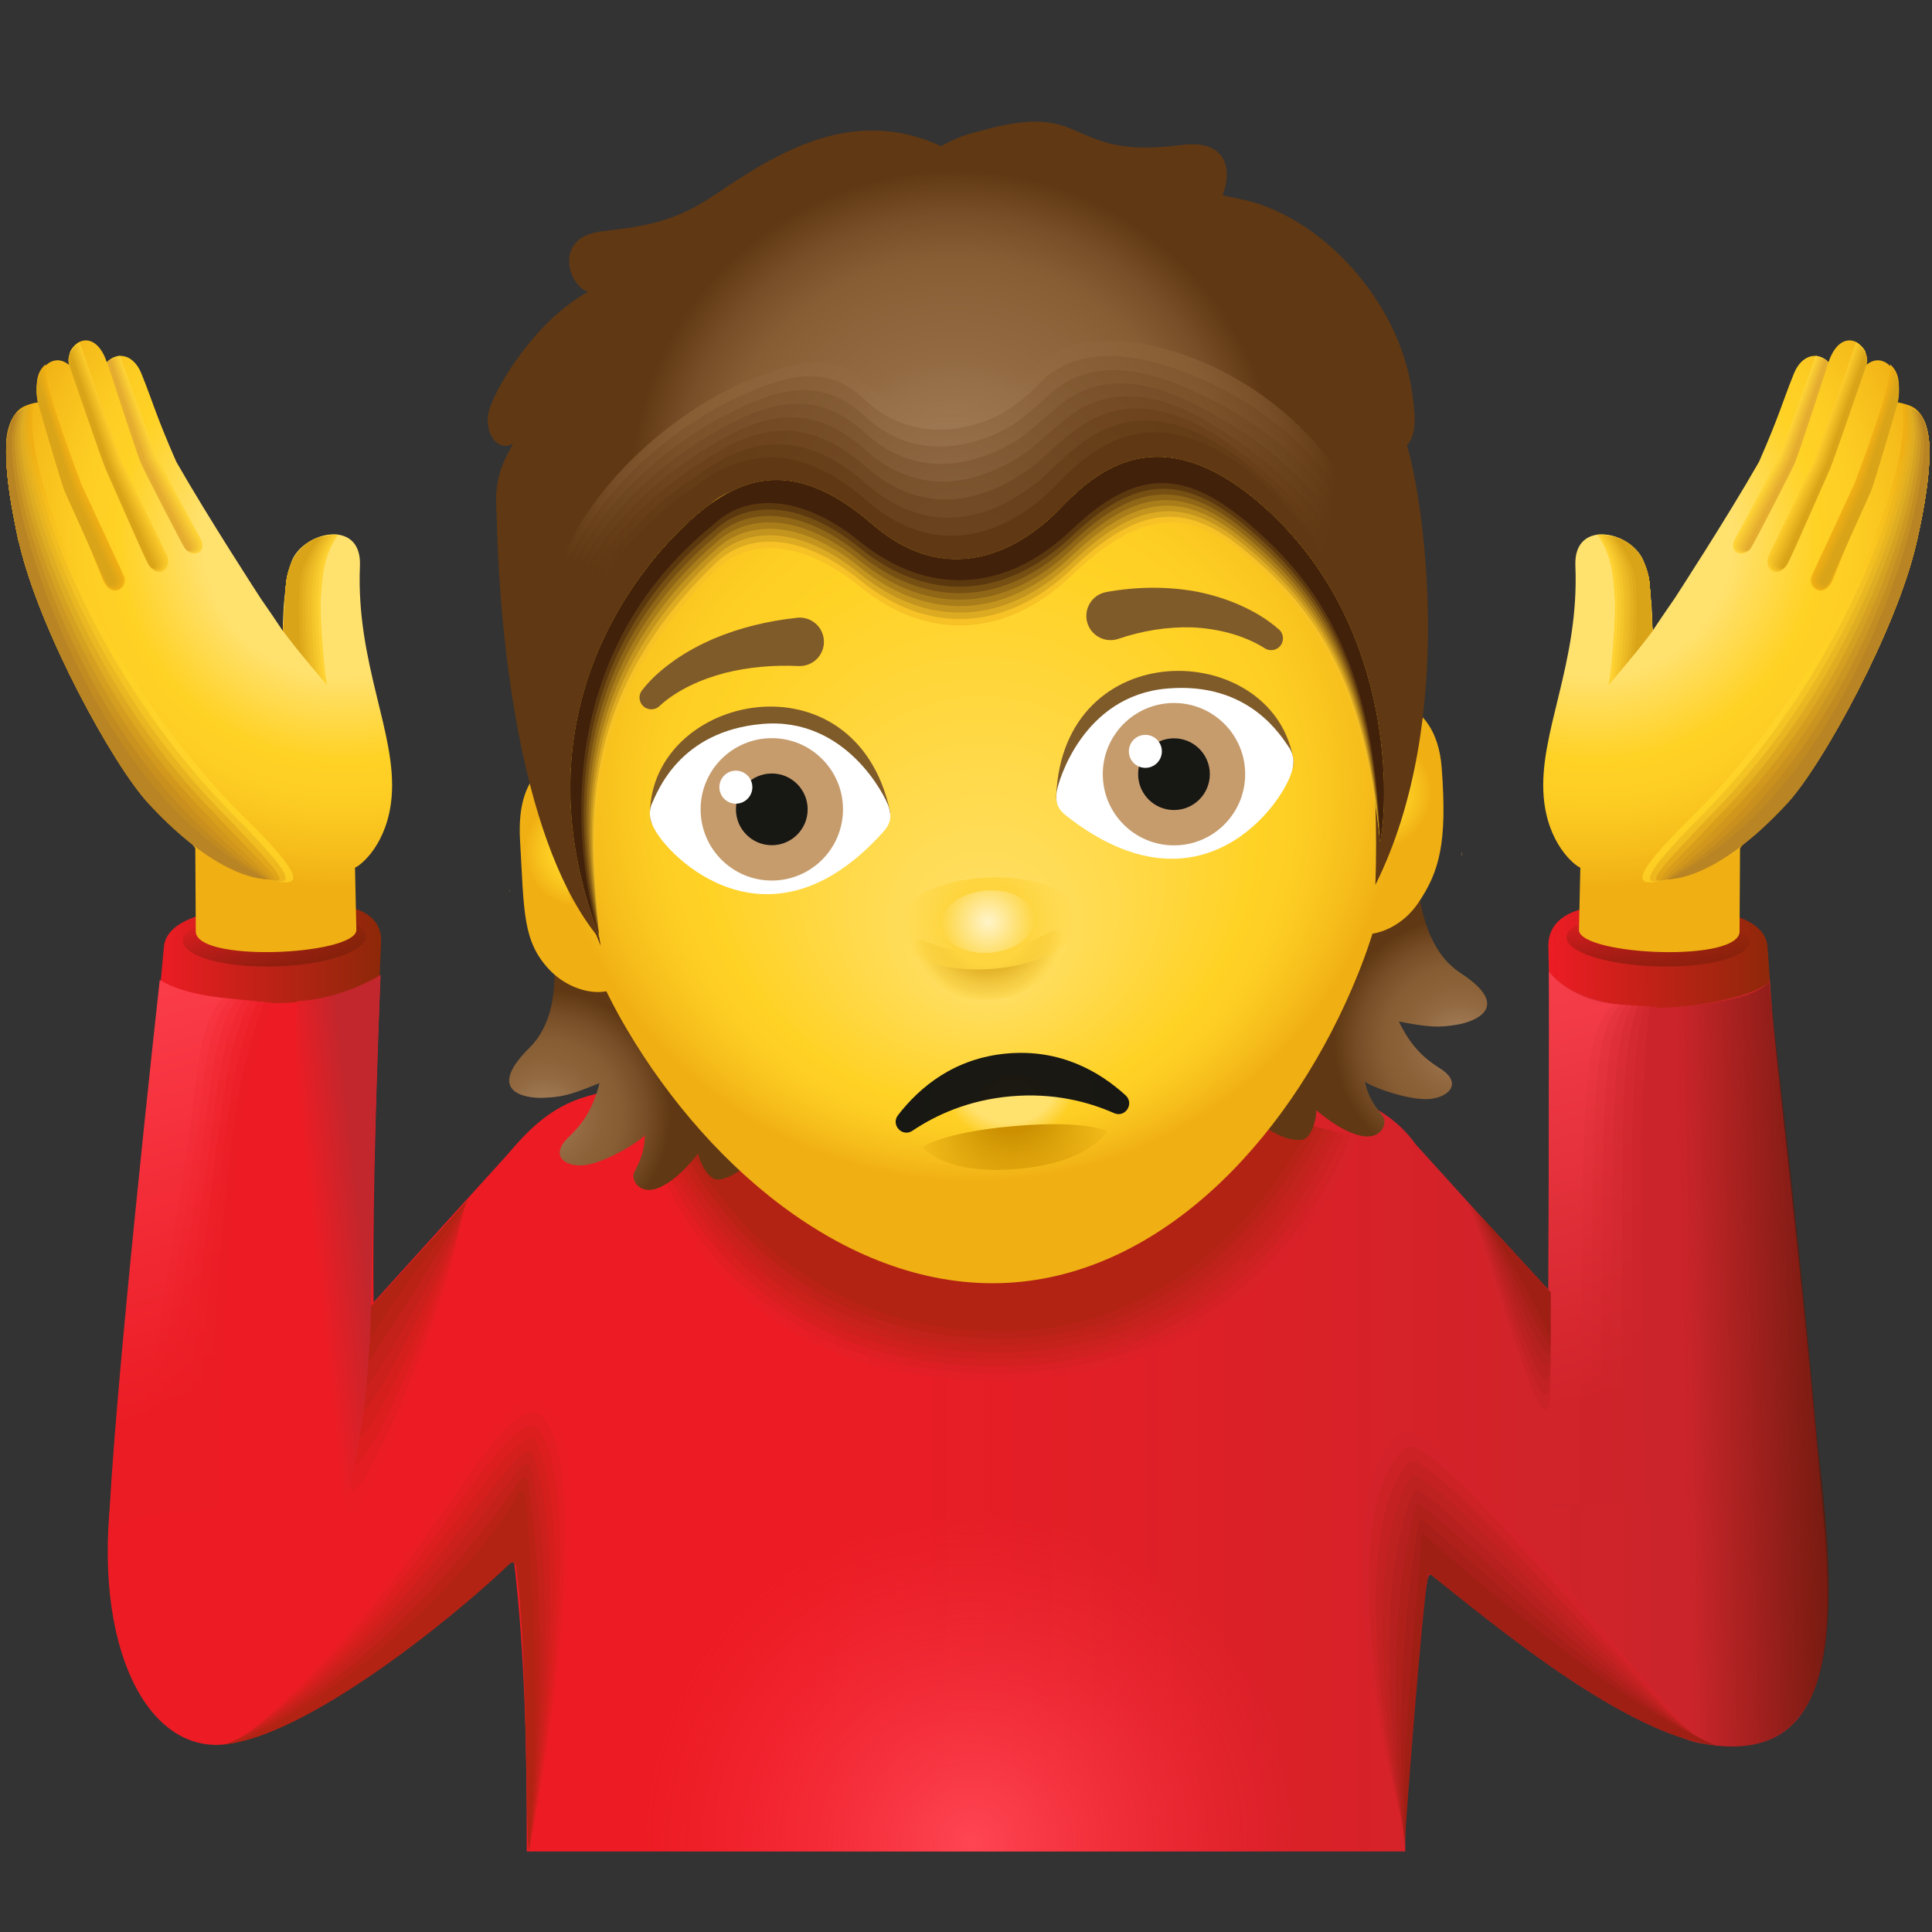 <svg xmlns="http://www.w3.org/2000/svg" x="0px" y="0px"
width="48" height="48"
viewBox="0 0 172 172"
style=" fill:#000000;"><rect x="0" y="0" width="172" height="172" fill="#333333" stroke="none"/><defs><linearGradient x1="137.871" y1="86.348" x2="157.752" y2="86.052" gradientUnits="userSpaceOnUse" id="color-1__RolJCIjUvC-_gr1"><stop offset="0" stop-color="#ed1c24"></stop><stop offset="1" stop-color="#8e2809"></stop></linearGradient><linearGradient x1="14.034" y1="85.927" x2="33.695" y2="85.849" gradientUnits="userSpaceOnUse" id="color-2__RolJCIjUvC-_gr2"><stop offset="0" stop-color="#ed1c24"></stop><stop offset="1" stop-color="#8e2809"></stop></linearGradient><linearGradient x1="69.997" y1="125.807" x2="174.24" y2="125.807" gradientUnits="userSpaceOnUse" id="color-3__RolJCIjUvC-_gr3"><stop offset="0" stop-color="#ed1c24"></stop><stop offset="0.999" stop-color="#c1272d"></stop></linearGradient><linearGradient x1="24.312" y1="81.752" x2="24.896" y2="91.089" gradientUnits="userSpaceOnUse" id="color-4__RolJCIjUvC-_gr4"><stop offset="0" stop-color="#601808" stop-opacity="0"></stop><stop offset="0.999" stop-color="#601808"></stop></linearGradient><linearGradient x1="6.644" y1="74.797" x2="20.236" y2="124.717" gradientUnits="userSpaceOnUse" id="color-5__RolJCIjUvC-_gr5"><stop offset="0.002" stop-color="#ee222b"></stop><stop offset="1" stop-color="#eb1c24"></stop></linearGradient><linearGradient x1="6.218" y1="74.858" x2="19.872" y2="124.592" gradientUnits="userSpaceOnUse" id="color-6__RolJCIjUvC-_gr6"><stop offset="0.002" stop-color="#f12831"></stop><stop offset="1" stop-color="#eb1c24"></stop></linearGradient><linearGradient x1="5.783" y1="74.918" x2="19.502" y2="124.462" gradientUnits="userSpaceOnUse" id="color-7__RolJCIjUvC-_gr7"><stop offset="0.002" stop-color="#f42e38"></stop><stop offset="0.718" stop-color="#ee222b"></stop><stop offset="1" stop-color="#eb1c24"></stop></linearGradient><linearGradient x1="5.355" y1="74.965" x2="19.13" y2="124.31" gradientUnits="userSpaceOnUse" id="color-8__RolJCIjUvC-_gr8"><stop offset="0.002" stop-color="#f6333f"></stop><stop offset="0.563" stop-color="#f12832"></stop><stop offset="1" stop-color="#eb1c24"></stop></linearGradient><linearGradient x1="4.928" y1="74.91" x2="18.791" y2="124.166" gradientUnits="userSpaceOnUse" id="color-9__RolJCIjUvC-_gr9"><stop offset="0.002" stop-color="#f93946"></stop><stop offset="0.467" stop-color="#f42e39"></stop><stop offset="1" stop-color="#eb1c24"></stop></linearGradient><linearGradient x1="4.433" y1="75.005" x2="18.501" y2="124.589" gradientUnits="userSpaceOnUse" id="color-10__RolJCIjUvC-_gr10"><stop offset="0.002" stop-color="#fc3f4c"></stop><stop offset="0.41" stop-color="#f6333f"></stop><stop offset="1" stop-color="#eb1c24"></stop></linearGradient><linearGradient x1="3.96" y1="74.905" x2="18.236" y2="124.814" gradientUnits="userSpaceOnUse" id="color-11__RolJCIjUvC-_gr11"><stop offset="0.002" stop-color="#ff4553"></stop><stop offset="0.359" stop-color="#f93946"></stop><stop offset="1" stop-color="#eb1c24"></stop></linearGradient><linearGradient x1="56.885" y1="110.592" x2="177.078" y2="110.592" gradientUnits="userSpaceOnUse" id="color-12__RolJCIjUvC-_gr12"><stop offset="0" stop-color="#ed1c24"></stop><stop offset="0.999" stop-color="#c1272d"></stop></linearGradient><linearGradient x1="57.419" y1="110.277" x2="175.483" y2="110.277" gradientUnits="userSpaceOnUse" id="color-13__RolJCIjUvC-_gr13"><stop offset="0" stop-color="#e51d22"></stop><stop offset="0.999" stop-color="#bf2629"></stop></linearGradient><linearGradient x1="57.953" y1="109.965" x2="173.892" y2="109.965" gradientUnits="userSpaceOnUse" id="color-14__RolJCIjUvC-_gr14"><stop offset="0" stop-color="#dc1e1f"></stop><stop offset="0.999" stop-color="#bd2626"></stop></linearGradient><linearGradient x1="58.484" y1="109.654" x2="172.297" y2="109.654" gradientUnits="userSpaceOnUse" id="color-15__RolJCIjUvC-_gr15"><stop offset="0" stop-color="#d41f1d"></stop><stop offset="0.999" stop-color="#bb2522"></stop></linearGradient><linearGradient x1="59.017" y1="109.338" x2="170.703" y2="109.338" gradientUnits="userSpaceOnUse" id="color-16__RolJCIjUvC-_gr16"><stop offset="0" stop-color="#cc201b"></stop><stop offset="0.999" stop-color="#b9251f"></stop></linearGradient><linearGradient x1="59.551" y1="109.023" x2="169.112" y2="109.023" gradientUnits="userSpaceOnUse" id="color-17__RolJCIjUvC-_gr17"><stop offset="0" stop-color="#c42119"></stop><stop offset="0.999" stop-color="#b7241b"></stop></linearGradient><linearGradient x1="60.085" y1="108.7" x2="167.517" y2="108.7" gradientUnits="userSpaceOnUse" id="color-18__RolJCIjUvC-_gr18"><stop offset="0" stop-color="#bb2216"></stop><stop offset="0.999" stop-color="#b52418"></stop></linearGradient><linearGradient x1="147.715" y1="81.949" x2="147.142" y2="90.861" gradientUnits="userSpaceOnUse" id="color-19__RolJCIjUvC-_gr19"><stop offset="0" stop-color="#601808" stop-opacity="0"></stop><stop offset="0.999" stop-color="#601808"></stop></linearGradient><linearGradient x1="131.738" y1="72.184" x2="145.858" y2="124.041" gradientUnits="userSpaceOnUse" id="color-20__RolJCIjUvC-_gr20"><stop offset="0.002" stop-color="#d22930"></stop><stop offset="1" stop-color="#cc242a"></stop></linearGradient><linearGradient x1="131.401" y1="73.025" x2="145.568" y2="124.634" gradientUnits="userSpaceOnUse" id="color-21__RolJCIjUvC-_gr21"><stop offset="0.002" stop-color="#da2d36"></stop><stop offset="0.96" stop-color="#cd242b"></stop><stop offset="1" stop-color="#cc242a"></stop></linearGradient><linearGradient x1="131.062" y1="72.888" x2="145.284" y2="124.241" gradientUnits="userSpaceOnUse" id="color-22__RolJCIjUvC-_gr22"><stop offset="0.002" stop-color="#e1323c"></stop><stop offset="0.718" stop-color="#d42930"></stop><stop offset="1" stop-color="#cd242a"></stop></linearGradient><linearGradient x1="130.734" y1="73" x2="144.997" y2="124.09" gradientUnits="userSpaceOnUse" id="color-23__RolJCIjUvC-_gr23"><stop offset="0.002" stop-color="#e93741"></stop><stop offset="0.563" stop-color="#dc2d36"></stop><stop offset="1" stop-color="#ce232a"></stop></linearGradient><linearGradient x1="130.391" y1="73.05" x2="144.694" y2="123.875" gradientUnits="userSpaceOnUse" id="color-24__RolJCIjUvC-_gr24"><stop offset="0.002" stop-color="#f03c47"></stop><stop offset="0.479" stop-color="#e3323b"></stop><stop offset="1" stop-color="#cf232a"></stop></linearGradient><linearGradient x1="130.055" y1="73.363" x2="144.398" y2="123.921" gradientUnits="userSpaceOnUse" id="color-25__RolJCIjUvC-_gr25"><stop offset="0.002" stop-color="#f8404d"></stop><stop offset="0.402" stop-color="#eb3742"></stop><stop offset="1" stop-color="#cf232a"></stop></linearGradient><linearGradient x1="129.712" y1="73.475" x2="144.098" y2="123.759" gradientUnits="userSpaceOnUse" id="color-26__RolJCIjUvC-_gr26"><stop offset="0.002" stop-color="#ff4553"></stop><stop offset="0.359" stop-color="#f23b47"></stop><stop offset="1" stop-color="#d0232a"></stop></linearGradient><linearGradient x1="28.52" y1="115.606" x2="32.942" y2="115.118" gradientUnits="userSpaceOnUse" id="color-27__RolJCIjUvC-_gr27"><stop offset="0" stop-color="#ed1c24"></stop><stop offset="0.999" stop-color="#c1272d"></stop></linearGradient><linearGradient x1="149.936" y1="121.64" x2="166.036" y2="121.282" gradientUnits="userSpaceOnUse" id="color-28__RolJCIjUvC-_gr28"><stop offset="0" stop-color="#601808" stop-opacity="0"></stop><stop offset="0.999" stop-color="#601808"></stop></linearGradient><radialGradient cx="86.509" cy="164.011" r="29.186" gradientUnits="userSpaceOnUse" id="color-29__RolJCIjUvC-_gr29"><stop offset="0.001" stop-color="#ff4553"></stop><stop offset="1" stop-color="#f72b3a" stop-opacity="0"></stop></radialGradient><radialGradient cx="48.49" cy="99.345" r="13.233" gradientUnits="userSpaceOnUse" id="color-30__RolJCIjUvC-_gr30"><stop offset="0" stop-color="#aa8765"></stop><stop offset="0.089" stop-color="#a17c57"></stop><stop offset="0.27" stop-color="#926941"></stop><stop offset="0.385" stop-color="#8c6239"></stop><stop offset="0.516" stop-color="#875d34"></stop><stop offset="0.68" stop-color="#774e27"></stop><stop offset="0.848" stop-color="#603813"></stop></radialGradient><radialGradient cx="129.994" cy="92.867" r="13.233" gradientUnits="userSpaceOnUse" id="color-31__RolJCIjUvC-_gr31"><stop offset="0" stop-color="#aa8765"></stop><stop offset="0.089" stop-color="#a17c57"></stop><stop offset="0.27" stop-color="#926941"></stop><stop offset="0.385" stop-color="#8c6239"></stop><stop offset="0.516" stop-color="#875d34"></stop><stop offset="0.68" stop-color="#774e27"></stop><stop offset="0.848" stop-color="#603813"></stop></radialGradient><radialGradient cx="122.302" cy="70.52" r="5.182" gradientUnits="userSpaceOnUse" id="color-32__RolJCIjUvC-_gr32"><stop offset="0" stop-color="#ffe16e"></stop><stop offset="0.461" stop-color="#ffd226"></stop><stop offset="0.741" stop-color="#f8c21d"></stop><stop offset="0.999" stop-color="#f0af13"></stop></radialGradient><radialGradient cx="51.667" cy="75.773" r="5.029" gradientUnits="userSpaceOnUse" id="color-33__RolJCIjUvC-_gr33"><stop offset="0" stop-color="#ffe16e"></stop><stop offset="0.461" stop-color="#ffd226"></stop><stop offset="0.741" stop-color="#f8c21d"></stop><stop offset="0.999" stop-color="#f0af13"></stop></radialGradient><radialGradient cx="86.661" cy="66.768" r="38.563" fx="87.968" fy="86.82" gradientUnits="userSpaceOnUse" id="color-34__RolJCIjUvC-_gr34"><stop offset="0" stop-color="#ffe16e"></stop><stop offset="0.629" stop-color="#ffd226"></stop><stop offset="0.75" stop-color="#fdcd23"></stop><stop offset="0.899" stop-color="#f6bd1b"></stop><stop offset="0.999" stop-color="#f0af13"></stop></radialGradient><radialGradient cx="85.008" cy="44.137" r="29.019" gradientUnits="userSpaceOnUse" id="color-35__RolJCIjUvC-_gr35"><stop offset="0" stop-color="#aa8765"></stop><stop offset="0.145" stop-color="#a17c57"></stop><stop offset="0.441" stop-color="#926941"></stop><stop offset="0.629" stop-color="#8c6239"></stop><stop offset="0.734" stop-color="#875d34"></stop><stop offset="0.865" stop-color="#774e27"></stop><stop offset="0.999" stop-color="#603813"></stop></radialGradient><radialGradient cx="84.656" cy="46.085" r="34.508" gradientUnits="userSpaceOnUse" id="color-36__RolJCIjUvC-_gr36"><stop offset="0" stop-color="#aa8765"></stop><stop offset="0.145" stop-color="#a17c57"></stop><stop offset="0.441" stop-color="#926941"></stop><stop offset="0.629" stop-color="#8c6239"></stop><stop offset="0.734" stop-color="#875d34"></stop><stop offset="0.865" stop-color="#774e27"></stop><stop offset="0.999" stop-color="#603813"></stop></radialGradient><radialGradient cx="84.868" cy="47.075" r="34.106" gradientUnits="userSpaceOnUse" id="color-37__RolJCIjUvC-_gr37"><stop offset="0" stop-color="#9f7c59"></stop><stop offset="0.081" stop-color="#9b7652"></stop><stop offset="0.416" stop-color="#8c633c"></stop><stop offset="0.629" stop-color="#865c34"></stop><stop offset="0.744" stop-color="#81572f"></stop><stop offset="0.886" stop-color="#714822"></stop><stop offset="0.999" stop-color="#603813"></stop></radialGradient><radialGradient cx="85.081" cy="48.004" r="33.736" gradientUnits="userSpaceOnUse" id="color-38__RolJCIjUvC-_gr38"><stop offset="0" stop-color="#95704e"></stop><stop offset="0.021" stop-color="#946f4c"></stop><stop offset="0.392" stop-color="#855d36"></stop><stop offset="0.629" stop-color="#7f562e"></stop><stop offset="0.759" stop-color="#7a5129"></stop><stop offset="0.92" stop-color="#6a421c"></stop><stop offset="0.999" stop-color="#603813"></stop></radialGradient><radialGradient cx="85.277" cy="48.872" r="33.388" gradientUnits="userSpaceOnUse" id="color-39__RolJCIjUvC-_gr39"><stop offset="0" stop-color="#8a6542"></stop><stop offset="0.346" stop-color="#7f5731"></stop><stop offset="0.629" stop-color="#795029"></stop><stop offset="0.776" stop-color="#744b24"></stop><stop offset="0.96" stop-color="#643c17"></stop><stop offset="0.999" stop-color="#603813"></stop></radialGradient><radialGradient cx="85.473" cy="49.703" r="33.062" gradientUnits="userSpaceOnUse" id="color-40__RolJCIjUvC-_gr40"><stop offset="0" stop-color="#805a36"></stop><stop offset="0.285" stop-color="#79512b"></stop><stop offset="0.629" stop-color="#734a23"></stop><stop offset="0.803" stop-color="#6e451e"></stop><stop offset="0.999" stop-color="#603813"></stop></radialGradient><radialGradient cx="85.664" cy="50.508" r="32.758" gradientUnits="userSpaceOnUse" id="color-41__RolJCIjUvC-_gr41"><stop offset="0" stop-color="#754f2a"></stop><stop offset="0.151" stop-color="#724b26"></stop><stop offset="0.629" stop-color="#6d441e"></stop><stop offset="0.847" stop-color="#683f19"></stop><stop offset="0.999" stop-color="#603813"></stop></radialGradient><radialGradient cx="85.855" cy="51.295" r="32.472" gradientUnits="userSpaceOnUse" id="color-42__RolJCIjUvC-_gr42"><stop offset="0" stop-color="#6b431f"></stop><stop offset="0.629" stop-color="#663e18"></stop><stop offset="0.975" stop-color="#613914"></stop><stop offset="0.999" stop-color="#603813"></stop></radialGradient><radialGradient cx="87.896" cy="82.687" r="6.834" gradientUnits="userSpaceOnUse" id="color-43__RolJCIjUvC-_gr43"><stop offset="0.245" stop-color="#cc9000"></stop><stop offset="0.415" stop-color="#d09504" stop-opacity="0.822"></stop><stop offset="0.627" stop-color="#dca50f" stop-opacity="0.599"></stop><stop offset="0.851" stop-color="#eebd20" stop-opacity="0.363"></stop><stop offset="1" stop-color="#fed12e" stop-opacity="0"></stop></radialGradient><radialGradient cx="87.925" cy="82.17" r="7.77" gradientUnits="userSpaceOnUse" id="color-44__RolJCIjUvC-_gr44"><stop offset="0.479" stop-color="#fed53f"></stop><stop offset="0.926" stop-color="#fed53f" stop-opacity="0.141"></stop><stop offset="1" stop-color="#fed53f" stop-opacity="0"></stop></radialGradient><radialGradient cx="87.965" cy="82.056" r="4.203" gradientUnits="userSpaceOnUse" id="color-45__RolJCIjUvC-_gr45"><stop offset="0.004" stop-color="#fff4c9"></stop><stop offset="1" stop-color="#fff4c9" stop-opacity="0"></stop></radialGradient><linearGradient x1="62.403" y1="72.595" x2="75.032" y2="71.489" gradientUnits="userSpaceOnUse" id="color-46__RolJCIjUvC-_gr46"><stop offset="0" stop-color="#c69c6d"></stop><stop offset="1" stop-color="#754c24"></stop></linearGradient><radialGradient cx="68.717" cy="72.042" r="3.193" gradientUnits="userSpaceOnUse" id="color-47__RolJCIjUvC-_gr47"><stop offset="0" stop-color="#1c1911"></stop><stop offset="0.999" stop-color="#171714"></stop></radialGradient><linearGradient x1="98.21" y1="69.464" x2="110.84" y2="68.359" gradientUnits="userSpaceOnUse" id="color-48__RolJCIjUvC-_gr48"><stop offset="0" stop-color="#c69c6d"></stop><stop offset="1" stop-color="#754c24"></stop></linearGradient><radialGradient cx="104.525" cy="68.911" r="3.193" gradientUnits="userSpaceOnUse" id="color-49__RolJCIjUvC-_gr49"><stop offset="0" stop-color="#1c1911"></stop><stop offset="0.999" stop-color="#171714"></stop></radialGradient><radialGradient cx="89.833" cy="95.48" r="7.107" gradientUnits="userSpaceOnUse" id="color-50__RolJCIjUvC-_gr50"><stop offset="0.629" stop-color="#ffe16e"></stop><stop offset="0.871" stop-color="#ffe16e" stop-opacity="0"></stop></radialGradient><radialGradient cx="90.03" cy="98.057" r="9.794" gradientUnits="userSpaceOnUse" id="color-51__RolJCIjUvC-_gr51"><stop offset="0.284" stop-color="#cc9000"></stop><stop offset="1" stop-color="#cc9000" stop-opacity="0"></stop></radialGradient><radialGradient cx="90.137" cy="98.75" r="10.491" gradientUnits="userSpaceOnUse" id="color-52__RolJCIjUvC-_gr52"><stop offset="0" stop-color="#1c1911"></stop><stop offset="0.999" stop-color="#171714"></stop></radialGradient><radialGradient cx="141.875" cy="47.83" r="31.347" gradientUnits="userSpaceOnUse" id="color-53__RolJCIjUvC-_gr53"><stop offset="0.394" stop-color="#ffe16e"></stop><stop offset="0.629" stop-color="#ffd226"></stop><stop offset="0.75" stop-color="#fdcd23"></stop><stop offset="0.899" stop-color="#f6bd1b"></stop><stop offset="0.999" stop-color="#f0af13"></stop></radialGradient><radialGradient cx="30.419" cy="47.83" r="31.347" gradientUnits="userSpaceOnUse" id="color-54__RolJCIjUvC-_gr54"><stop offset="0.394" stop-color="#ffe16e"></stop><stop offset="0.629" stop-color="#ffd226"></stop><stop offset="0.75" stop-color="#fdcd23"></stop><stop offset="0.899" stop-color="#f6bd1b"></stop><stop offset="0.999" stop-color="#f0af13"></stop></radialGradient><radialGradient cx="141.978" cy="54.708" r="31.286" gradientUnits="userSpaceOnUse" id="color-55__RolJCIjUvC-_gr55"><stop offset="0" stop-color="#ffe16e"></stop><stop offset="0.629" stop-color="#ffd226"></stop><stop offset="0.75" stop-color="#fdcd23"></stop><stop offset="0.899" stop-color="#f6bd1b"></stop><stop offset="0.999" stop-color="#f0af13"></stop></radialGradient><radialGradient cx="141.167" cy="50.26" r="32.305" gradientUnits="userSpaceOnUse" id="color-56__RolJCIjUvC-_gr56"><stop offset="0" stop-color="#f5d463"></stop><stop offset="0.629" stop-color="#f5c726"></stop><stop offset="0.761" stop-color="#f3c223"></stop><stop offset="0.925" stop-color="#ecb21a"></stop><stop offset="0.999" stop-color="#e8a915"></stop></radialGradient><radialGradient cx="141.32" cy="45.516" r="33.669" gradientUnits="userSpaceOnUse" id="color-57__RolJCIjUvC-_gr57"><stop offset="0" stop-color="#ebc659"></stop><stop offset="0.629" stop-color="#ebbc25"></stop><stop offset="0.776" stop-color="#e9b722"></stop><stop offset="0.96" stop-color="#e2a71a"></stop><stop offset="0.999" stop-color="#e0a318"></stop></radialGradient><radialGradient cx="142.319" cy="40.52" r="35.32" gradientUnits="userSpaceOnUse" id="color-58__RolJCIjUvC-_gr58"><stop offset="0" stop-color="#e1b94e"></stop><stop offset="0.629" stop-color="#e1b125"></stop><stop offset="0.797" stop-color="#dfac22"></stop><stop offset="0.999" stop-color="#d89d1a"></stop></radialGradient><radialGradient cx="144.381" cy="35.842" r="37.121" gradientUnits="userSpaceOnUse" id="color-59__RolJCIjUvC-_gr59"><stop offset="0" stop-color="#d7ac43"></stop><stop offset="0.629" stop-color="#d7a524"></stop><stop offset="0.829" stop-color="#d5a021"></stop><stop offset="0.999" stop-color="#d1961c"></stop></radialGradient><radialGradient cx="147.399" cy="31.652" r="38.916" gradientUnits="userSpaceOnUse" id="color-60__RolJCIjUvC-_gr60"><stop offset="0" stop-color="#cd9f38"></stop><stop offset="0.629" stop-color="#cd9a24"></stop><stop offset="0.884" stop-color="#cb9521"></stop><stop offset="0.999" stop-color="#c9901e"></stop></radialGradient><radialGradient cx="151.015" cy="28.325" r="40.554" gradientUnits="userSpaceOnUse" id="color-61__RolJCIjUvC-_gr61"><stop offset="0" stop-color="#c3912e"></stop><stop offset="0.629" stop-color="#c38f23"></stop><stop offset="0.999" stop-color="#c18a21"></stop></radialGradient><radialGradient cx="149.112" cy="55.101" r="13.38" gradientUnits="userSpaceOnUse" id="color-62__RolJCIjUvC-_gr62"><stop offset="0" stop-color="#ffe16e"></stop><stop offset="0.629" stop-color="#ffd226"></stop><stop offset="0.75" stop-color="#fdcd23"></stop><stop offset="0.899" stop-color="#f6bd1b"></stop><stop offset="0.999" stop-color="#f0af13"></stop></radialGradient><radialGradient cx="148.88" cy="52.479" r="12.664" gradientUnits="userSpaceOnUse" id="color-63__RolJCIjUvC-_gr63"><stop offset="0" stop-color="#fad862"></stop><stop offset="0.629" stop-color="#facb24"></stop><stop offset="0.761" stop-color="#f8c621"></stop><stop offset="0.925" stop-color="#f1b619"></stop><stop offset="0.999" stop-color="#edad14"></stop></radialGradient><radialGradient cx="149.181" cy="49.697" r="11.843" gradientUnits="userSpaceOnUse" id="color-64__RolJCIjUvC-_gr64"><stop offset="0" stop-color="#f4d056"></stop><stop offset="0.629" stop-color="#f4c522"></stop><stop offset="0.776" stop-color="#f2c01f"></stop><stop offset="0.96" stop-color="#ecb017"></stop><stop offset="0.999" stop-color="#eaac15"></stop></radialGradient><radialGradient cx="150.073" cy="46.963" r="10.935" gradientUnits="userSpaceOnUse" id="color-65__RolJCIjUvC-_gr65"><stop offset="0" stop-color="#efc74a"></stop><stop offset="0.629" stop-color="#efbe20"></stop><stop offset="0.797" stop-color="#edb91d"></stop><stop offset="0.999" stop-color="#e7aa16"></stop></radialGradient><radialGradient cx="151.524" cy="44.482" r="9.981" gradientUnits="userSpaceOnUse" id="color-66__RolJCIjUvC-_gr66"><stop offset="0" stop-color="#eabe3d"></stop><stop offset="0.629" stop-color="#eab81f"></stop><stop offset="0.829" stop-color="#e7b31c"></stop><stop offset="0.999" stop-color="#e3a916"></stop></radialGradient><radialGradient cx="153.431" cy="42.411" r="9.02" gradientUnits="userSpaceOnUse" id="color-67__RolJCIjUvC-_gr67"><stop offset="0" stop-color="#e5b531"></stop><stop offset="0.629" stop-color="#e5b11d"></stop><stop offset="0.884" stop-color="#e2ac1a"></stop><stop offset="0.999" stop-color="#e0a717"></stop></radialGradient><radialGradient cx="155.63" cy="40.848" r="8.112" gradientUnits="userSpaceOnUse" id="color-68__RolJCIjUvC-_gr68"><stop offset="0" stop-color="#dfad25"></stop><stop offset="0.629" stop-color="#dfab1b"></stop><stop offset="0.999" stop-color="#dda618"></stop></radialGradient><radialGradient cx="30.348" cy="54.712" r="31.286" gradientUnits="userSpaceOnUse" id="color-69__RolJCIjUvC-_gr69"><stop offset="0" stop-color="#ffe16e"></stop><stop offset="0.629" stop-color="#ffd226"></stop><stop offset="0.75" stop-color="#fdcd23"></stop><stop offset="0.899" stop-color="#f6bd1b"></stop><stop offset="0.999" stop-color="#f0af13"></stop></radialGradient><radialGradient cx="31.158" cy="50.253" r="32.305" gradientUnits="userSpaceOnUse" id="color-70__RolJCIjUvC-_gr70"><stop offset="0" stop-color="#f5d463"></stop><stop offset="0.629" stop-color="#f5c726"></stop><stop offset="0.761" stop-color="#f3c223"></stop><stop offset="0.925" stop-color="#ecb21a"></stop><stop offset="0.999" stop-color="#e8a915"></stop></radialGradient><radialGradient cx="31.012" cy="45.52" r="33.669" gradientUnits="userSpaceOnUse" id="color-71__RolJCIjUvC-_gr71"><stop offset="0" stop-color="#ebc659"></stop><stop offset="0.629" stop-color="#ebbc25"></stop><stop offset="0.776" stop-color="#e9b722"></stop><stop offset="0.96" stop-color="#e2a71a"></stop><stop offset="0.999" stop-color="#e0a318"></stop></radialGradient><radialGradient cx="30.002" cy="40.518" r="35.32" gradientUnits="userSpaceOnUse" id="color-72__RolJCIjUvC-_gr72"><stop offset="0" stop-color="#e1b94e"></stop><stop offset="0.629" stop-color="#e1b125"></stop><stop offset="0.797" stop-color="#dfac22"></stop><stop offset="0.999" stop-color="#d89d1a"></stop></radialGradient><radialGradient cx="27.947" cy="35.849" r="37.121" gradientUnits="userSpaceOnUse" id="color-73__RolJCIjUvC-_gr73"><stop offset="0" stop-color="#d7ac43"></stop><stop offset="0.629" stop-color="#d7a524"></stop><stop offset="0.829" stop-color="#d5a021"></stop><stop offset="0.999" stop-color="#d1961c"></stop></radialGradient><radialGradient cx="24.929" cy="31.663" r="38.916" gradientUnits="userSpaceOnUse" id="color-74__RolJCIjUvC-_gr74"><stop offset="0" stop-color="#cd9f38"></stop><stop offset="0.629" stop-color="#cd9a24"></stop><stop offset="0.884" stop-color="#cb9521"></stop><stop offset="0.999" stop-color="#c9901e"></stop></radialGradient><radialGradient cx="21.303" cy="28.318" r="40.554" gradientUnits="userSpaceOnUse" id="color-75__RolJCIjUvC-_gr75"><stop offset="0" stop-color="#c3912e"></stop><stop offset="0.629" stop-color="#c38f23"></stop><stop offset="0.999" stop-color="#c18a21"></stop></radialGradient><radialGradient cx="23.209" cy="55.114" r="13.38" gradientUnits="userSpaceOnUse" id="color-76__RolJCIjUvC-_gr76"><stop offset="0" stop-color="#ffe16e"></stop><stop offset="0.629" stop-color="#ffd226"></stop><stop offset="0.75" stop-color="#fdcd23"></stop><stop offset="0.899" stop-color="#f6bd1b"></stop><stop offset="0.999" stop-color="#f0af13"></stop></radialGradient><radialGradient cx="23.438" cy="52.48" r="12.664" gradientUnits="userSpaceOnUse" id="color-77__RolJCIjUvC-_gr77"><stop offset="0" stop-color="#fad862"></stop><stop offset="0.629" stop-color="#facb24"></stop><stop offset="0.761" stop-color="#f8c621"></stop><stop offset="0.925" stop-color="#f1b619"></stop><stop offset="0.999" stop-color="#edad14"></stop></radialGradient><radialGradient cx="23.134" cy="49.698" r="11.843" gradientUnits="userSpaceOnUse" id="color-78__RolJCIjUvC-_gr78"><stop offset="0" stop-color="#f4d056"></stop><stop offset="0.629" stop-color="#f4c522"></stop><stop offset="0.776" stop-color="#f2c01f"></stop><stop offset="0.96" stop-color="#ecb017"></stop><stop offset="0.999" stop-color="#eaac15"></stop></radialGradient><radialGradient cx="22.239" cy="46.97" r="10.935" gradientUnits="userSpaceOnUse" id="color-79__RolJCIjUvC-_gr79"><stop offset="0" stop-color="#efc74a"></stop><stop offset="0.629" stop-color="#efbe20"></stop><stop offset="0.797" stop-color="#edb91d"></stop><stop offset="0.999" stop-color="#e7aa16"></stop></radialGradient><radialGradient cx="20.785" cy="44.481" r="9.981" gradientUnits="userSpaceOnUse" id="color-80__RolJCIjUvC-_gr80"><stop offset="0" stop-color="#eabe3d"></stop><stop offset="0.629" stop-color="#eab81f"></stop><stop offset="0.829" stop-color="#e7b31c"></stop><stop offset="0.999" stop-color="#e3a916"></stop></radialGradient><radialGradient cx="18.901" cy="42.414" r="9.02" gradientUnits="userSpaceOnUse" id="color-81__RolJCIjUvC-_gr81"><stop offset="0" stop-color="#e5b531"></stop><stop offset="0.629" stop-color="#e5b11d"></stop><stop offset="0.884" stop-color="#e2ac1a"></stop><stop offset="0.999" stop-color="#e0a717"></stop></radialGradient><radialGradient cx="16.699" cy="40.859" r="8.112" gradientUnits="userSpaceOnUse" id="color-82__RolJCIjUvC-_gr82"><stop offset="0" stop-color="#dfad25"></stop><stop offset="0.629" stop-color="#dfab1b"></stop><stop offset="0.999" stop-color="#dda618"></stop></radialGradient></defs><g fill="none" fill-rule="nonzero" stroke="none" stroke-width="1" stroke-linecap="butt" stroke-linejoin="miter" stroke-miterlimit="10" stroke-dasharray="" stroke-dashoffset="0" font-family="none" font-weight="none" font-size="none" text-anchor="none" style="mix-blend-mode: normal"><path d="M0,172v-172h172v172z" fill="none"></path><g><path d="M137.958,89.816l-0.107,-5.314c-0.269,-4.268 5.748,-3.934 7.245,-3.942c8.768,-0.047 11.993,1.383 12.255,3.637l0.473,6.712c0.09,0.72 -1.397,0.763 -2.118,0.763l-15.978,-0.136c-0.706,0.004 -1.713,-1.014 -1.77,-1.72z" fill="url(#color-1__RolJCIjUvC-_gr1)"></path><path d="M33.705,89.135l0.211,-5.106c0.344,-4.103 -5.916,-3.583 -7.371,-3.558c-8.492,0.133 -11.646,1.569 -11.947,3.741l-0.588,6.454c-0.1,0.695 1.34,0.706 2.039,0.692l15.48,-0.452c0.677,-0.014 2.103,-1.093 2.175,-1.77z" fill="url(#color-2__RolJCIjUvC-_gr2)"></path><path d="M162.203,133.64c-1.949,-22.65 -4.282,-40.133 -4.658,-46.39c-0.634,1.881 -15.828,4.726 -19.389,-0.466c0.559,14.509 0.692,22.88 0.62,29.158l-12.749,-14.072c-1.419,-1.989 -3.415,-3.422 -6.192,-4.246c-9.109,-2.698 -23.313,-1.849 -33.834,-1.845c-10.521,-0.004 -24.725,-0.853 -33.834,1.849c-3.239,0.96 -5.189,3.042 -7.048,5.224l-11.864,13.094c-0.072,-6.278 0.065,-14.649 0.62,-29.158c-3.942,4.064 -18.981,2.437 -19.619,0.555c-0.376,6.253 -2.48,23.646 -4.429,46.297c-1.437,13.928 3.834,23.13 11.022,21.518c0.731,-0.165 1.43,-0.434 2.107,-0.785c5.723,-1.795 14.76,-8.145 22.779,-15.627c1.068,9.062 1.161,17.709 1.161,26.083h78.206c0,-8.317 0.581,-16.963 1.519,-25.782c7.905,7.317 16.709,13.47 22.36,15.276c0.706,0.376 1.433,0.677 2.204,0.831c11.373,2.279 12.459,-7.586 11.019,-21.514z" fill="url(#color-3__RolJCIjUvC-_gr3)"></path><path d="M16.283,83.775c0.036,1.376 3.712,2.39 8.209,2.268c4.497,-0.122 8.109,-1.337 8.073,-2.713c-0.036,-1.376 -3.712,-2.39 -8.209,-2.268c-4.494,0.125 -8.109,1.337 -8.073,2.713z" fill="url(#color-4__RolJCIjUvC-_gr4)"></path><path d="M19.372,134.375c0.039,-10.137 1.193,-28.774 2.182,-34.88c0.835,-5.153 1.849,-7.726 2.576,-10.245c-6.948,-0.269 -9.127,-1.401 -9.127,-1.401c0,0 -4.651,35.93 -4.923,46.666z" fill="#eb1c24"></path><path d="M18.404,134.389c0.039,-10.137 1.577,-28.878 2.512,-34.948c0.795,-5.16 1.738,-7.873 2.605,-10.252c-6.525,-0.287 -8.629,-1.433 -8.629,-1.433c0,0 -4.597,36.299 -4.87,47.035z" fill="url(#color-5__RolJCIjUvC-_gr5)"></path><path d="M17.436,134.407c0.039,-10.137 1.956,-28.986 2.842,-35.013c0.756,-5.164 1.627,-8.02 2.637,-10.259c-6.099,-0.305 -8.134,-1.462 -8.134,-1.462c0,0 -4.544,36.657 -4.812,47.393z" fill="url(#color-6__RolJCIjUvC-_gr6)"></path><path d="M16.469,134.422c0.039,-10.137 2.34,-29.09 3.171,-35.077c0.713,-5.171 1.519,-8.166 2.67,-10.266c-5.676,-0.323 -7.64,-1.494 -7.64,-1.494c0,0 -4.49,37.023 -4.759,47.759z" fill="url(#color-7__RolJCIjUvC-_gr7)"></path><path d="M15.502,134.44c0.039,-10.137 2.72,-29.193 3.501,-35.142c0.674,-5.178 1.408,-8.313 2.698,-10.273c-5.253,-0.337 -7.142,-1.526 -7.142,-1.526c0,0 -4.433,37.385 -4.705,48.121z" fill="url(#color-8__RolJCIjUvC-_gr8)"></path><path d="M14.534,134.454c0.039,-10.137 3.1,-29.297 3.827,-35.206c0.634,-5.181 1.301,-8.46 2.731,-10.281c-4.83,-0.355 -6.647,-1.559 -6.647,-1.559c0,0 -4.375,37.75 -4.644,48.486z" fill="url(#color-9__RolJCIjUvC-_gr9)"></path><path d="M13.566,134.472c0.039,-10.137 3.483,-29.401 4.157,-35.274c0.595,-5.189 1.19,-8.607 2.763,-10.288c-4.407,-0.369 -6.153,-1.591 -6.153,-1.591c0,0 -4.322,38.116 -4.59,48.852z" fill="url(#color-10__RolJCIjUvC-_gr10)"></path><path d="M12.599,134.486c0.039,-10.137 3.863,-29.505 4.486,-35.339c0.555,-5.192 1.079,-8.754 2.791,-10.291c-3.981,-0.391 -5.654,-1.623 -5.654,-1.623c0,0 -4.264,38.481 -4.537,49.214z" fill="url(#color-11__RolJCIjUvC-_gr11)"></path><path d="M47.106,164.833c0.727,-3.49 1.466,-7.59 2.086,-11.814c0.62,-4.225 1.129,-8.575 1.397,-12.563c0.534,-7.976 0.111,-14.509 -2.268,-15.713c-2.519,-0.978 -5.056,2.924 -9.062,8.901c-2.003,2.989 -4.375,6.493 -7.296,10.166c-2.92,3.673 -6.389,7.507 -10.589,11.159c3.429,-0.735 8.159,-3.687 12.724,-7.027c4.565,-3.336 8.969,-7.056 11.739,-9.313c0.262,1.157 0.674,4.368 0.971,8.958c0.297,4.594 0.484,10.564 0.297,17.247z" fill="#ec1c24"></path><path d="M48.099,125.929c-0.262,-0.147 -0.588,-0.204 -0.871,-0.147c-2.089,0.437 -4.461,4.028 -7.926,8.973c-1.229,1.756 -2.602,3.669 -4.128,5.672c-1.025,1.337 -2.118,2.709 -3.286,4.092c-1.2,1.415 -2.476,2.849 -3.845,4.261c-2.103,2.171 -4.404,4.275 -6.876,6.235c3.454,-0.677 8.227,-3.601 12.825,-6.934c4.597,-3.333 9.023,-7.07 11.778,-9.37c0.061,0.115 0.14,0.312 0.183,0.563c0.262,1.569 0.581,4.497 0.821,8.32c0.133,2.175 0.244,4.622 0.305,7.242c0.079,3.404 0.09,6.934 0.025,9.969c0.656,-3.361 1.308,-7.245 1.856,-11.234c0.545,-4.006 0.982,-8.12 1.208,-11.925c0.448,-7.579 0.039,-13.925 -2.068,-15.716z" fill="#e41d22"></path><path d="M47.88,127.112c-0.222,-0.179 -0.573,-0.247 -0.831,-0.147c-1.942,0.749 -4.3,4.264 -7.697,8.897c-1.251,1.709 -2.648,3.547 -4.189,5.45c-1.046,1.29 -2.164,2.605 -3.347,3.917c-1.226,1.362 -2.519,2.723 -3.892,4.046c-2.179,2.096 -4.526,4.056 -6.959,5.791c3.479,-0.62 8.295,-3.515 12.925,-6.841c4.63,-3.325 9.077,-7.084 11.818,-9.428c0.082,0.065 0.201,0.244 0.244,0.502c0.272,1.655 0.57,4.59 0.792,8.31c0.129,2.211 0.229,4.669 0.29,7.242c0.086,3.745 0.097,7.435 0.072,9.94c0.584,-3.232 1.154,-6.898 1.623,-10.65c0.469,-3.791 0.839,-7.668 1.018,-11.287c0.358,-7.195 -0.036,-13.362 -1.867,-15.742z" fill="#dc1e1f"></path><path d="M47.658,128.294c-0.186,-0.211 -0.555,-0.287 -0.795,-0.147c-1.795,1.061 -4.146,4.497 -7.468,8.822c-1.276,1.663 -2.698,3.426 -4.25,5.224c-1.071,1.243 -2.211,2.501 -3.404,3.741c-1.254,1.304 -2.566,2.598 -3.942,3.827c-2.261,2.021 -4.648,3.838 -7.041,5.346c3.505,-0.563 8.364,-3.426 13.025,-6.747c4.662,-3.322 9.13,-7.099 11.857,-9.485c0.107,0.014 0.265,0.176 0.308,0.437c0.28,1.742 0.559,4.687 0.763,8.299c0.125,2.247 0.219,4.716 0.276,7.242c0.093,4.085 0.107,7.941 0.115,9.908c0.512,-3.107 1,-6.554 1.39,-10.069c0.394,-3.573 0.692,-7.213 0.828,-10.65c0.276,-6.798 -0.1,-12.782 -1.663,-15.749z" fill="#d41f1d"></path><path d="M47.44,129.48c-0.147,-0.244 -0.541,-0.326 -0.756,-0.147c-1.645,1.376 -3.995,4.73 -7.238,8.747c-1.301,1.613 -2.748,3.3 -4.311,5.002c-1.1,1.197 -2.257,2.394 -3.465,3.565c-1.283,1.247 -2.612,2.469 -3.988,3.608c-2.344,1.942 -4.773,3.619 -7.124,4.902c3.533,-0.505 8.432,-3.34 13.126,-6.654c4.694,-3.315 9.184,-7.113 11.897,-9.542c0.129,-0.039 0.326,0.111 0.369,0.373c0.287,1.827 0.548,4.78 0.735,8.288c0.118,2.283 0.208,4.762 0.265,7.242c0.1,4.429 0.115,8.442 0.161,9.879c0.441,-2.978 0.842,-6.206 1.157,-9.485c0.319,-3.358 0.548,-6.762 0.638,-10.012c0.183,-6.414 -0.179,-12.216 -1.466,-15.767z" fill="#cb201b"></path><path d="M47.221,130.663c-0.107,-0.272 -0.523,-0.365 -0.72,-0.147c-1.491,1.695 -3.849,4.956 -7.009,8.672c-1.329,1.566 -2.802,3.178 -4.375,4.784c-1.129,1.15 -2.308,2.29 -3.522,3.39c-1.315,1.19 -2.662,2.336 -4.038,3.39c-2.426,1.86 -4.895,3.401 -7.206,4.458c3.558,-0.448 8.5,-3.25 13.226,-6.561c4.726,-3.311 9.238,-7.124 11.94,-9.6c0.154,-0.09 0.387,0.043 0.43,0.312c0.294,1.91 0.534,4.877 0.706,8.277c0.115,2.318 0.197,4.809 0.251,7.242c0.107,4.769 0.122,8.944 0.204,9.847c0.369,-2.849 0.688,-5.862 0.928,-8.901c0.244,-3.139 0.401,-6.307 0.452,-9.374c0.093,-6.031 -0.251,-11.649 -1.265,-15.788z" fill="#c32119"></path><path d="M46.999,131.845c-0.068,-0.305 -0.509,-0.405 -0.681,-0.147c-1.337,2.01 -3.705,5.178 -6.783,8.6c-1.358,1.509 -2.856,3.046 -4.436,4.558c-1.157,1.1 -2.358,2.182 -3.583,3.214c-1.344,1.129 -2.713,2.204 -4.085,3.171c-2.515,1.774 -5.017,3.182 -7.288,4.013c3.583,-0.391 8.568,-3.164 13.326,-6.468c4.759,-3.304 9.292,-7.138 11.979,-9.657c0.176,-0.14 0.452,-0.021 0.491,0.247c0.301,1.996 0.523,4.97 0.677,8.267c0.107,2.358 0.183,4.855 0.236,7.238c0.111,5.11 0.133,9.449 0.251,9.815c0.297,-2.72 0.53,-5.515 0.695,-8.32c0.168,-2.924 0.258,-5.855 0.262,-8.736c0.011,-5.633 -0.319,-11.065 -1.061,-15.795z" fill="#bb2216"></path><path d="M47.106,164.683c0.462,-5.325 0.613,-10.582 0.534,-15.835c-0.079,-5.253 -0.391,-10.506 -0.86,-15.82c-0.029,-0.337 -0.491,-0.444 -0.641,-0.147c-1.727,3.415 -6.049,8.41 -11.051,12.857c-2.501,2.225 -5.174,4.311 -7.776,5.991c-2.602,1.681 -5.138,2.96 -7.371,3.569c3.608,-0.333 8.636,-3.078 13.427,-6.375c4.791,-3.3 9.349,-7.152 12.018,-9.714c0.201,-0.19 0.512,-0.09 0.552,0.186c0.541,3.641 0.756,10.044 0.874,15.494c0.118,5.45 0.14,9.958 0.294,9.793z" fill="#b32314"></path><path d="M41.09,107.547l-8.062,8.74l-2.125,18.031c0.154,5.289 10.148,-19.855 10.187,-26.771z" fill="#ec1c24"></path><path d="M41.183,107.436l-8.152,8.851l-1.82,15.881c0.283,4.164 9.718,-18.461 9.972,-24.732z" fill="#e41d22"></path><path d="M41.273,107.321l-8.245,8.966l-1.516,13.731c0.423,3.039 9.295,-17.067 9.761,-22.697z" fill="#dc1e1f"></path><path d="M41.366,107.206l-8.335,9.08l-1.215,11.581c0.555,1.91 8.872,-15.674 9.55,-20.662z" fill="#d41f1d"></path><path d="M41.456,107.091l-8.428,9.195l-0.91,9.435c0.695,0.781 8.45,-14.283 9.338,-18.63z" fill="#cb201b"></path><path d="M41.549,106.977l-8.518,9.309l-0.606,7.285c0.824,-0.344 8.02,-12.889 9.123,-16.594z" fill="#c32119"></path><path d="M41.638,106.862l-8.611,9.424l-0.305,5.135c0.968,-1.473 7.6,-11.495 8.915,-14.559z" fill="#bb2216"></path><path d="M41.731,106.748l-8.7,9.539v2.985c1.097,-2.598 7.17,-10.101 8.7,-12.524z" fill="#b32314"></path><path d="M56.885,100.631c22.84,-2.734 48.887,-3.698 63.902,0.598c0,0 -6.421,21.052 -31.354,21.647c-27.613,0.663 -32.547,-22.245 -32.547,-22.245z" fill="url(#color-12__RolJCIjUvC-_gr12)"></path><path d="M57.419,100.652c22.84,-2.666 47.759,-3.763 62.773,0.426c0,0 -6.676,20.651 -30.756,21.177c-26.742,0.591 -32.017,-21.604 -32.017,-21.604z" fill="url(#color-13__RolJCIjUvC-_gr13)"></path><path d="M57.953,100.674c22.84,-2.598 46.626,-3.823 61.641,0.254c0,0 -6.934,20.246 -30.161,20.712c-25.868,0.516 -31.48,-20.966 -31.48,-20.966z" fill="url(#color-14__RolJCIjUvC-_gr14)"></path><path d="M58.484,100.695c22.84,-2.53 45.498,-3.888 60.512,0.086c0,0 -7.188,19.845 -29.562,20.242c-24.994,0.441 -30.949,-20.328 -30.949,-20.328z" fill="url(#color-15__RolJCIjUvC-_gr15)"></path><path d="M59.017,100.717c22.84,-2.458 44.365,-3.949 59.379,-0.086c0,0 -7.443,19.44 -28.964,19.773c-24.119,0.369 -30.415,-19.687 -30.415,-19.687z" fill="url(#color-16__RolJCIjUvC-_gr16)"></path><path d="M59.551,100.738c22.84,-2.39 43.236,-4.013 58.251,-0.254c0,0 -7.701,19.038 -28.369,19.303c-23.245,0.294 -29.881,-19.049 -29.881,-19.049z" fill="url(#color-17__RolJCIjUvC-_gr17)"></path><path d="M60.085,100.76c22.84,-2.322 42.104,-4.078 57.118,-0.426c0,0 -7.955,18.637 -27.771,18.834c-22.371,0.222 -29.348,-18.408 -29.348,-18.408z" fill="url(#color-18__RolJCIjUvC-_gr18)"></path><path d="M60.619,100.781c22.84,-2.254 40.975,-4.139 55.99,-0.598c0,0 -8.213,18.232 -27.172,18.365c-21.504,0.15 -28.817,-17.766 -28.817,-17.766z" fill="#b32314"></path><path d="M155.746,83.882c-0.036,1.312 -3.709,2.275 -8.206,2.154c-4.497,-0.122 -8.113,-1.286 -8.077,-2.598c0.036,-1.312 3.709,-2.275 8.206,-2.154c4.497,0.122 8.113,1.286 8.077,2.598z" fill="url(#color-19__RolJCIjUvC-_gr19)"></path><g><path d="M147.257,133.888c0.039,-10.137 -0.337,-27.696 -0.211,-34.414c0.097,-5.221 0.269,-7.023 0.376,-9.861c-7.081,0.226 -9.392,-2.845 -9.392,-2.845c0,0 0.208,36.525 -0.061,47.261z" fill="#cb242a"></path><path d="M146.322,133.902c0.039,-10.137 -0.28,-27.943 -0.122,-34.533c0.129,-5.221 0.348,-7.131 0.684,-9.783c-6.64,0.136 -8.876,-2.856 -8.876,-2.856c0,0 0.179,36.543 -0.09,47.279z" fill="url(#color-20__RolJCIjUvC-_gr20)"></path><path d="M145.387,133.916c0.039,-10.137 -0.219,-28.186 -0.032,-34.654c0.158,-5.217 0.426,-7.238 0.993,-9.704c-6.196,0.05 -8.356,-2.867 -8.356,-2.867c0,0 0.15,36.561 -0.122,47.293z" fill="url(#color-21__RolJCIjUvC-_gr21)"></path><path d="M144.455,133.927c0.039,-10.137 -0.161,-28.434 0.061,-34.773c0.19,-5.217 0.505,-7.346 1.301,-9.625c-5.755,-0.039 -7.837,-2.874 -7.837,-2.874c0,0 0.118,36.575 -0.15,47.311z" fill="url(#color-22__RolJCIjUvC-_gr22)"></path><path d="M143.52,133.941c0.039,-10.137 -0.104,-28.681 0.15,-34.891c0.222,-5.217 0.584,-7.453 1.609,-9.55c-5.311,-0.125 -7.317,-2.885 -7.317,-2.885c0,0 0.09,36.593 -0.179,47.329z" fill="url(#color-23__RolJCIjUvC-_gr23)"></path><path d="M142.584,133.956c0.039,-10.137 -0.043,-28.928 0.244,-35.009c0.251,-5.214 0.659,-7.561 1.913,-9.471c-4.866,-0.215 -6.801,-2.895 -6.801,-2.895c0,0 0.061,36.611 -0.211,47.343z" fill="url(#color-24__RolJCIjUvC-_gr24)"></path><path d="M141.649,133.97c0.039,-10.137 0.014,-29.175 0.333,-35.127c0.283,-5.214 0.738,-7.668 2.222,-9.392c-4.425,-0.301 -6.282,-2.902 -6.282,-2.902c0,0 0.029,36.625 -0.24,47.361z" fill="url(#color-25__RolJCIjUvC-_gr25)"></path><path d="M140.714,133.984c0.039,-10.137 0.072,-29.423 0.423,-35.246c0.315,-5.214 0.817,-7.776 2.53,-9.313c-3.981,-0.391 -5.762,-2.913 -5.762,-2.913c0,0 0,36.643 -0.269,47.379z" fill="url(#color-26__RolJCIjUvC-_gr26)"></path></g><g><path d="M124.969,162.518c-3.361,-11.721 -6.346,-31.354 0,-34.938c3.06,-1.716 21.16,22.485 26.427,27.549c-4.705,-1.268 -18.146,-10.549 -23.983,-14.953c-0.649,-0.491 -2.379,8.188 -2.444,22.342z" fill="#d32229"></path><path d="M124.98,162.766c-2.91,-11.445 -5.332,-29.419 0.226,-33.913c2.623,-1.473 20.515,21.428 26.373,26.309c-5.128,-1.19 -18.397,-10.589 -24.195,-15.007c-0.595,-0.452 -2.272,9.356 -2.404,22.611z" fill="#cc2226"></path><path d="M124.99,163.009c-2.458,-11.169 -4.314,-27.484 0.448,-32.891c2.186,-1.226 19.87,20.371 26.32,25.073c-5.554,-1.111 -18.637,-10.639 -24.402,-15.057c-0.541,-0.412 -2.168,10.528 -2.365,22.876z" fill="#c42123"></path><path d="M125.001,163.257c-2.007,-10.897 -3.3,-25.549 0.674,-31.867c1.749,-0.982 19.225,19.311 26.266,23.836c-5.977,-1.028 -18.881,-10.685 -24.614,-15.107c-0.491,-0.38 -2.064,11.689 -2.326,23.138z" fill="#bd2120"></path><path d="M125.012,163.5c-1.555,-10.621 -2.286,-23.611 0.896,-30.842c1.312,-0.735 18.58,18.253 26.212,22.6c-6.403,-0.95 -19.128,-10.725 -24.822,-15.158c-0.437,-0.34 -1.96,12.853 -2.286,23.399z" fill="#b6201e"></path><path d="M125.022,163.744c-1.104,-10.345 -1.272,-21.676 1.122,-29.817c0.874,-0.491 17.935,17.196 26.162,21.36c-6.826,-0.871 -19.379,-10.764 -25.033,-15.208c-0.387,-0.301 -1.86,14.022 -2.25,23.664z" fill="#af201b"></path><path d="M125.033,163.991c-0.652,-10.069 -0.258,-19.741 1.344,-28.796c0.437,-0.244 17.293,16.139 26.108,20.124c-7.253,-0.792 -19.64,-10.789 -25.245,-15.258c-0.333,-0.262 -1.749,15.19 -2.207,23.93z" fill="#a71f18"></path><path d="M125.044,164.235c-0.201,-9.793 0.76,-17.806 1.569,-27.771c0,0 16.648,15.079 26.054,18.888c-7.676,-0.71 -19.887,-10.829 -25.452,-15.308c-0.283,-0.226 -1.648,16.354 -2.171,24.191z" fill="#a01f15"></path></g><g><path d="M130.286,106.662l7.744,8.381v8.51c0.265,12.334 -5.597,-13.502 -7.744,-16.892z" fill="#d0232a"></path><path d="M130.573,106.963l7.46,8.077v7.891c0.004,10.055 -5.318,-12.578 -7.46,-15.967z" fill="#c92227"></path><path d="M130.86,107.263l7.174,7.776v7.274c-0.254,7.772 -5.031,-11.66 -7.174,-15.05z" fill="#c22224"></path><path d="M131.143,107.564l6.891,7.475v6.654c-0.512,5.49 -4.748,-10.739 -6.891,-14.129z" fill="#bb2121"></path><path d="M131.429,107.865l6.604,7.174v6.038c-0.77,3.207 -4.461,-9.822 -6.604,-13.212z" fill="#b5211e"></path><path d="M131.713,108.166l6.317,6.873v5.418c-1.021,0.924 -4.171,-8.901 -6.317,-12.291z" fill="#ae201b"></path><path d="M131.999,108.468l6.034,6.572v4.798c-1.283,-1.355 -3.892,-7.98 -6.034,-11.37z" fill="#a72018"></path><path d="M132.286,108.769l5.748,6.271v4.182c-1.541,-3.641 -3.605,-7.063 -5.748,-10.453z" fill="#a01f15"></path></g><path d="M26.875,144.007c0,0 5.816,-9.077 6.156,-27.717c0.34,-18.64 0.846,-29.498 0.846,-29.498c0,0 -3.307,2.125 -7.45,2.347c-0.226,4.587 0.448,54.868 0.448,54.868z" fill="url(#color-27__RolJCIjUvC-_gr27)"></path><path d="M161.845,128.975c-2.207,-24.711 -3.899,-36.597 -4.332,-41.592c-1.53,1.906 -7.726,2.29 -11.689,2.487c0,0 1.509,19.078 3.082,40.599c0.677,9.363 0.072,17.121 -2.591,22.324c2.275,1.286 4.497,2.311 6.633,2.702c10.205,0.72 11.04,-9.492 8.897,-26.52z" fill="url(#color-28__RolJCIjUvC-_gr28)"></path><path d="M115.745,164.833c0.957,-3.25 1.484,-6.708 1.484,-10.302c0,-18.802 -14.154,-34.042 -31.616,-34.042c-17.462,0 -31.616,15.24 -31.616,34.042c0,3.594 0.523,7.052 1.484,10.302z" fill="url(#color-29__RolJCIjUvC-_gr29)"></path><g><path d="M47.63,77.576c0,0 4.228,11.037 -0.48,15.691c-4.096,4.046 -0.197,4.522 1.179,4.468c1.695,-0.068 2.365,-0.219 5.042,-1.308c-0.645,2.555 -1.684,3.788 -2.763,4.827c-1.881,1.817 0.014,2.813 1.835,2.412c1.82,-0.401 4.393,-1.967 4.959,-2.594c0.007,1.405 -0.477,2.415 -0.903,3.214c-0.43,0.799 0.509,2.2 2.247,1.419c1.01,-0.455 2.089,-1.362 3.411,-3.01c0.154,0.871 0.989,2.412 1.792,2.322c2.136,-0.24 3.831,-2.759 4.468,-3.694c-2.824,-3.705 -18.784,-24.689 -18.784,-24.689z" fill="url(#color-30__RolJCIjUvC-_gr30)"></path><path d="M126.391,71.33c0,0 -1.935,11.66 3.612,15.276c4.823,3.143 1.097,4.393 -0.262,4.612c-1.673,0.272 -2.361,0.262 -5.203,-0.272c1.143,2.372 2.408,3.376 3.673,4.178c2.207,1.401 0.548,2.759 -1.315,2.731c-1.863,-0.029 -4.701,-1.05 -5.379,-1.552c0.276,1.38 0.95,2.272 1.53,2.967c0.581,0.695 -0.057,2.257 -1.917,1.838c-1.079,-0.244 -2.318,-0.917 -3.945,-2.268c0.025,0.885 -0.487,2.562 -1.29,2.634c-2.139,0.19 -4.307,-1.935 -5.117,-2.727c2.025,-4.196 13.466,-27.946 13.466,-27.946z" fill="url(#color-31__RolJCIjUvC-_gr31)"></path><path d="M120.117,62.561c2.329,-0.907 7.733,-0.849 8.235,5.812c0.498,6.615 -0.172,9.231 -2.154,12.101c-2.225,3.218 -6.636,3.526 -6.454,1.089c0.183,-2.437 0.373,-19.002 0.373,-19.002z" fill="url(#color-32__RolJCIjUvC-_gr32)"></path><path d="M52.184,67.675c-2.426,-0.548 -6.278,0.419 -5.887,7.127c0.369,6.307 0.204,8.955 2.58,11.495c2.67,2.849 7.052,2.498 6.511,0.115c-0.541,-2.383 -3.204,-18.737 -3.204,-18.737z" fill="url(#color-33__RolJCIjUvC-_gr33)"></path><path d="M124.489,62.633c0.652,8.639 -0.695,16.874 -3.573,24.041c-5.608,13.964 -16.845,26.456 -30.684,27.498c-13.839,1.043 -26.821,-9.625 -34.457,-22.593c-3.92,-6.658 -6.482,-14.595 -7.134,-23.234c-0.143,-1.899 -0.226,-3.694 -0.254,-5.4c-0.158,-9.825 1.544,-16.731 4.501,-23.227c5.87,-12.893 17.042,-19.357 30.204,-20.35c13.09,-0.985 25.044,3.648 32.784,15.405c4.648,7.052 7.65,15.05 8.614,27.86z" fill="url(#color-34__RolJCIjUvC-_gr34)"></path><path d="M125.255,39.635c1.057,-1.014 0.631,-3.429 0.444,-4.787c-1.086,-7.991 -8.12,-15.749 -15.398,-17.153c-0.477,-0.093 -0.968,-0.183 -1.458,-0.308c1,-2.609 0.086,-4.977 -3.648,-4.483c-10.524,1.39 -8.009,-4.078 -17.87,-1.254c-1.186,0.254 -2.369,0.684 -3.533,1.362c-7.976,-3.684 -14.72,0.666 -20.328,4.447c-3.763,2.537 -6.79,2.745 -9.994,3.153c-4.221,0.537 -2.885,4.87 -1.1,5.354c-4.726,2.623 -8.084,8.288 -8.786,10.413c-0.606,1.835 0.523,3.945 2.089,3.135c-1.118,2.01 -1.684,3.311 -1.458,6.321c0.269,12.37 2.429,29.659 9.145,37.722c-3.34,-11.667 -2.856,-17.021 -1.355,-22.872c7.299,-28.323 22.421,-18.175 23.639,-17.415c5.268,3.279 13.559,2.555 17.884,-0.799c0.752,-0.584 14.222,-15.161 26.413,11.918c1.623,3.608 2.87,14.541 2.505,24.392c7.375,-14.76 4.178,-34.715 2.809,-39.144z" fill="url(#color-35__RolJCIjUvC-_gr35)"></path><path d="M123.238,74.902c3.565,-9.507 1.555,-20.052 0.43,-23.672c-4.486,-14.437 -15.752,-19.497 -21.79,-20.593c-4.694,-0.853 -8.123,0.047 -10.155,2.465c-3.522,4.189 -10.449,5.264 -14.853,0.896c-2.877,-2.856 -6.518,-1.552 -9.632,-0.383c-5.73,2.154 -17.361,9.8 -19.375,23.249c-0.874,5.827 -0.702,14.237 5.328,26.463c0.061,0.075 0.118,0.161 0.179,0.233c-3.34,-11.667 -2.856,-17.021 -1.355,-22.872c7.299,-28.323 22.421,-18.175 23.639,-17.415c5.268,3.279 13.559,2.555 17.884,-0.799c0.752,-0.584 14.222,-15.161 26.413,11.918c1.623,3.608 3.458,11.04 3.092,20.894c0.068,-0.118 0.122,-0.262 0.194,-0.383z" fill="url(#color-36__RolJCIjUvC-_gr36)"></path><path d="M66.464,34.998c-5.278,2.243 -16.44,9.435 -18.304,22.808c-0.806,5.773 -0.534,13.954 5.07,25.66c0.05,0.065 0.1,0.133 0.147,0.183c-2.917,-10.169 -2.963,-16.218 -1.304,-22.776c2.462,-9.732 6.106,-15.064 10.148,-17.831c5.92,-3.974 12.054,-0.269 13.491,0.72c5.181,3.555 13.215,2.773 17.72,-0.659c0.251,-0.19 1.046,-0.968 2.229,-1.853c3.712,-2.773 9.933,-5.307 16.874,1.874c2.433,2.519 4.938,6.149 7.292,11.316c1.745,3.805 3.54,11.105 3.164,20.765c0.065,-0.107 0.111,-0.233 0.172,-0.344c3.107,-8.406 1.473,-18.314 0.258,-22.378c-3.942,-13.208 -14.104,-18.289 -19.995,-20.038c-4.977,-1.48 -8.539,-0.71 -10.789,1.602c-1.186,1.218 -2.508,2.308 -3.82,2.96c-3.322,1.634 -8.12,2.132 -11.922,-1.505c-3.368,-3.236 -7.167,-1.888 -10.431,-0.505z" fill="url(#color-37__RolJCIjUvC-_gr37)"></path><path d="M65.697,36.389c-4.838,2.29 -15.519,9.069 -17.232,22.364c-0.738,5.715 -0.365,13.674 4.816,24.861c0.043,0.054 0.082,0.104 0.118,0.133c-2.494,-8.672 -3.064,-15.415 -1.254,-22.679c2.268,-9.098 5.823,-14.556 10.205,-17.677c5.422,-3.777 11.334,-0.634 13.434,0.874c5.171,3.716 12.882,3.003 17.555,-0.52c0.333,-0.251 1.129,-0.996 2.229,-1.856c4.089,-3.196 9.951,-5.343 16.748,1.491c2.494,2.508 5.074,6.074 7.4,11.126c1.863,4.003 3.623,11.169 3.232,20.636c0.054,-0.097 0.097,-0.208 0.147,-0.308c2.648,-7.31 1.387,-16.573 0.09,-21.084c-3.44,-11.968 -12.456,-17.143 -18.196,-19.486c-5.268,-2.15 -8.976,-1.476 -11.424,0.738c-1.401,1.265 -2.791,2.526 -4.042,3.193c-3.064,1.623 -8.163,2.935 -12.588,-1.186c-3.863,-3.612 -7.822,-2.236 -11.237,-0.62z" fill="url(#color-38__RolJCIjUvC-_gr38)"></path><path d="M64.93,37.776c-4.407,2.304 -14.602,8.704 -16.161,21.923c-0.67,5.662 -0.201,13.395 4.562,24.062c0.036,0.043 0.061,0.075 0.086,0.082c-2.075,-7.174 -3.16,-14.613 -1.2,-22.579c2.078,-8.464 5.54,-14.047 10.263,-17.526c4.927,-3.576 10.625,-1.014 13.377,1.028c5.181,3.845 12.552,3.236 17.39,-0.383c0.416,-0.312 1.208,-1.025 2.229,-1.86c4.458,-3.63 9.976,-5.382 16.623,1.107c2.558,2.498 5.199,6.006 7.511,10.933c1.974,4.207 3.702,11.23 3.3,20.507c0.047,-0.086 0.082,-0.183 0.125,-0.272c2.189,-6.213 1.294,-14.828 -0.082,-19.791c-2.974,-10.718 -10.797,-16.046 -16.401,-18.931c-5.547,-2.856 -9.421,-2.254 -12.058,-0.125c-1.62,1.308 -3.078,2.748 -4.261,3.429c-2.806,1.609 -8.206,3.741 -13.255,-0.867c-4.364,-3.988 -8.489,-2.598 -12.047,-0.738z" fill="url(#color-39__RolJCIjUvC-_gr39)"></path><path d="M64.16,39.162c-3.988,2.293 -13.681,8.338 -15.089,21.479c-0.602,5.608 -0.032,13.115 4.304,23.259c0.025,0.032 0.043,0.047 0.054,0.036c-1.652,-5.676 -3.254,-13.807 -1.15,-22.482c1.896,-7.826 5.257,-13.538 10.32,-17.372c4.429,-3.379 9.926,-1.405 13.319,1.183c5.203,3.963 12.223,3.472 17.225,-0.244c0.502,-0.373 1.283,-1.061 2.229,-1.863c4.816,-4.078 10.005,-5.425 16.498,0.724c2.627,2.487 5.336,5.93 7.622,10.739c2.093,4.404 3.784,11.295 3.368,20.378c0.036,-0.072 0.065,-0.158 0.1,-0.236c1.734,-5.117 1.197,-13.083 -0.251,-18.497c-2.53,-9.46 -9.12,-14.982 -14.606,-18.375c-5.812,-3.598 -9.876,-3.042 -12.692,-0.989c-1.845,1.344 -3.365,2.967 -4.483,3.666c-2.551,1.598 -8.252,4.544 -13.925,-0.548c-4.848,-4.364 -9.145,-2.981 -12.843,-0.856z" fill="url(#color-40__RolJCIjUvC-_gr40)"></path><path d="M63.393,40.549c-3.587,2.257 -12.764,7.969 -14.018,21.038c-0.537,5.551 0.133,12.832 4.049,22.46c0.018,0.021 0.025,0.018 0.025,-0.014c-1.229,-4.182 -3.34,-13 -1.1,-22.385c1.716,-7.188 4.974,-13.029 10.377,-17.221c3.934,-3.178 9.234,-1.806 13.265,1.337c5.228,4.078 11.897,3.712 17.06,-0.104c0.584,-0.43 1.355,-1.097 2.229,-1.867c5.164,-4.54 10.037,-5.475 16.372,0.34c2.691,2.473 5.479,5.852 7.733,10.549c2.222,4.597 3.866,11.356 3.44,20.249c0.025,-0.061 0.05,-0.133 0.075,-0.201c1.276,-4.017 1.086,-11.334 -0.423,-17.204c-2.103,-8.195 -7.421,-13.939 -12.807,-17.823c-6.052,-4.364 -10.334,-3.838 -13.326,-1.853c-2.071,1.376 -3.651,3.186 -4.701,3.902c-2.293,1.587 -8.295,5.346 -14.591,-0.229c-5.357,-4.741 -9.836,-3.383 -13.66,-0.975z" fill="url(#color-41__RolJCIjUvC-_gr41)"></path><path d="M62.626,41.936c-3.193,2.211 -11.843,7.604 -12.947,20.593c-0.469,5.497 0.301,12.552 3.795,21.658c0.007,0.011 0.007,-0.011 -0.007,-0.065c-0.806,-2.684 -3.404,-12.187 -1.05,-22.288c1.552,-6.547 4.691,-12.52 10.435,-17.067c3.44,-2.981 8.553,-2.215 13.208,1.491c5.257,4.185 11.574,3.956 16.892,0.036c0.67,-0.491 1.426,-1.136 2.229,-1.867c5.493,-5.02 10.076,-5.529 16.247,-0.043c2.763,2.455 5.615,5.776 7.84,10.356c2.344,4.795 3.945,11.42 3.508,20.12c0.018,-0.05 0.032,-0.107 0.05,-0.161c0.817,-2.92 0.953,-9.578 -0.595,-15.91c-1.695,-6.93 -5.705,-12.907 -11.012,-17.268c-6.267,-5.149 -10.797,-4.637 -13.961,-2.716c-2.304,1.401 -3.934,3.408 -4.923,4.139c-2.035,1.573 -8.338,6.153 -15.258,0.093c-5.841,-5.124 -10.524,-3.816 -14.452,-1.1z" fill="url(#color-42__RolJCIjUvC-_gr42)"></path><path d="M53.521,84.334c0,0 -8.464,-24.775 9.456,-39.223c2.942,-2.781 7.876,-2.637 13.151,1.645c6.013,4.884 12.889,4.078 18.956,-1.698c5.801,-5.522 10.119,-5.586 16.121,-0.426c6.002,5.16 12.384,14.04 11.528,30.157c0.659,-3.003 1.745,-20.679 -9.951,-31.458c-11.37,-10.478 -17.601,-0.939 -19.737,0.795c-1.777,1.562 -8.385,6.955 -15.924,0.412c-6.339,-5.5 -11.255,-4.275 -15.258,-1.215c-4.01,3.06 -18.698,12.047 -8.342,41.011z" fill="#603813"></path><g><path d="M53.309,83.194c-0.581,-9.338 -2.075,-20.059 10.478,-32.529c2.91,-2.748 7.579,-2.659 12.789,1.573c5.945,4.827 12.871,4.683 18.866,-1.025c5.733,-5.457 9.876,-6.21 14.986,-2.089c6.092,4.913 10.9,10.997 12.431,25.804c0.652,-2.971 1.584,-18.802 -9.976,-29.455c-11.237,-10.356 -17.397,-0.928 -19.508,0.788c-1.759,1.544 -8.285,6.873 -15.742,0.405c-6.264,-5.436 -10.825,-4.519 -14.781,-1.494c-3.952,3.021 -17.651,16.619 -9.542,38.023z" fill="#f7c226"></path><path d="M53.309,83.194c-0.498,-8.005 -2.845,-20.371 10.445,-33.099c2.91,-2.748 7.604,-2.666 12.818,1.566c5.945,4.827 12.871,4.683 18.866,-1.025c5.733,-5.457 9.894,-6.113 15.122,-1.849c6.07,4.938 10.922,11.166 12.305,26.144c0.652,-2.971 1.584,-18.802 -9.976,-29.455c-11.237,-10.356 -17.397,-0.928 -19.508,0.788c-1.759,1.544 -8.285,6.873 -15.742,0.405c-6.264,-5.436 -10.825,-4.519 -14.781,-1.494c-3.96,3.017 -17.659,16.616 -9.55,38.019z" fill="#ddab22"></path><path d="M53.309,83.194c-0.416,-6.669 -3.616,-20.683 10.413,-33.669c2.91,-2.748 7.633,-2.67 12.843,1.562c5.945,4.827 12.871,4.683 18.866,-1.025c5.733,-5.457 9.912,-6.013 15.258,-1.613c6.045,4.966 10.947,11.334 12.176,26.481c0.652,-2.971 1.584,-18.802 -9.976,-29.455c-11.237,-10.356 -17.397,-0.928 -19.508,0.788c-1.759,1.544 -8.285,6.873 -15.742,0.405c-6.264,-5.436 -10.825,-4.519 -14.781,-1.494c-3.96,3.017 -17.659,16.616 -9.55,38.019z" fill="#c3941e"></path><path d="M53.309,83.194c-0.33,-5.336 -4.386,-20.995 10.381,-34.242c2.91,-2.748 7.658,-2.677 12.868,1.555c5.945,4.827 12.871,4.683 18.866,-1.025c5.733,-5.457 9.929,-5.916 15.39,-1.372c6.024,4.992 10.972,11.502 12.047,26.818c0.652,-2.971 1.584,-18.802 -9.976,-29.455c-11.237,-10.356 -17.397,-0.928 -19.508,0.788c-1.759,1.544 -8.285,6.873 -15.742,0.405c-6.264,-5.436 -10.825,-4.519 -14.781,-1.494c-3.956,3.021 -17.655,16.619 -9.546,38.023z" fill="#a97d1a"></path><path d="M53.309,83.194c-0.247,-4.003 -5.153,-21.306 10.349,-34.812c2.91,-2.748 7.683,-2.68 12.893,1.552c5.945,4.827 12.871,4.683 18.866,-1.025c5.733,-5.457 9.947,-5.816 15.527,-1.136c6.002,5.02 10.994,11.671 11.918,27.158c0.652,-2.971 1.584,-18.802 -9.976,-29.455c-11.237,-10.356 -17.397,-0.928 -19.508,0.788c-1.759,1.544 -8.285,6.873 -15.742,0.405c-6.264,-5.436 -10.825,-4.519 -14.781,-1.494c-3.956,3.017 -17.655,16.616 -9.546,38.019z" fill="#906617"></path><path d="M53.309,83.194c-0.165,-2.67 -5.923,-21.618 10.316,-35.382c2.91,-2.748 7.708,-2.688 12.918,1.544c5.945,4.827 12.871,4.683 18.866,-1.025c5.733,-5.457 9.965,-5.719 15.663,-0.896c5.977,5.049 11.019,11.839 11.789,27.495c0.652,-2.971 1.584,-18.802 -9.976,-29.455c-11.237,-10.356 -17.397,-0.928 -19.508,0.788c-1.759,1.544 -8.285,6.873 -15.742,0.405c-6.264,-5.436 -10.825,-4.519 -14.781,-1.494c-3.956,3.017 -17.655,16.616 -9.546,38.019z" fill="#764f13"></path><path d="M53.309,83.194c-0.082,-1.333 -6.694,-21.93 10.284,-35.955c2.91,-2.748 7.733,-2.691 12.943,1.541c5.945,4.827 12.871,4.683 18.866,-1.025c5.733,-5.457 9.983,-5.622 15.799,-0.659c5.955,5.074 11.044,12.008 11.66,27.832c0.652,-2.971 1.584,-18.802 -9.976,-29.455c-11.237,-10.356 -17.397,-0.928 -19.508,0.788c-1.759,1.544 -8.285,6.873 -15.742,0.405c-6.264,-5.436 -10.825,-4.519 -14.781,-1.494c-3.956,3.021 -17.655,16.619 -9.546,38.023z" fill="#5c380f"></path><path d="M53.309,83.194c0,0 -7.464,-22.242 10.252,-36.525c2.91,-2.748 7.758,-2.698 12.968,1.534c5.945,4.827 12.871,4.683 18.866,-1.025c5.733,-5.457 10.001,-5.522 15.935,-0.419c5.934,5.103 11.069,12.176 11.531,28.172c0.652,-2.971 1.584,-18.802 -9.976,-29.455c-11.237,-10.356 -17.397,-0.928 -19.508,0.788c-1.759,1.544 -8.285,6.873 -15.742,0.405c-6.264,-5.436 -10.825,-4.519 -14.781,-1.494c-3.956,3.017 -17.655,16.616 -9.546,38.019z" fill="#42210b"></path></g><path d="M45.343,79.346c0.011,0.004 0.021,0.004 0.036,0.007c-0.007,-0.043 -0.018,-0.093 -0.025,-0.14c-0.004,0.043 -0.011,0.086 -0.011,0.133z" fill="#ecbe49"></path><path d="M130.147,76.142c0.011,-0.004 0.021,-0.007 0.032,-0.011c-0.011,-0.118 -0.025,-0.236 -0.039,-0.358c0.004,0.129 0.007,0.269 0.007,0.369z" fill="#ecbe49"></path></g><path d="M87.996,84.678c-2.293,0.172 -4.203,-0.269 -5.4,-0.813c-0.881,-0.401 -1.724,-0.122 -1.054,1.294c0.91,1.917 2.82,4.117 6.78,3.82c3.892,-0.294 5.465,-2.673 6.095,-4.691c0.487,-1.548 -0.391,-1.634 -1.1,-1.229c-1.372,0.77 -3.089,1.451 -5.321,1.62z" fill="url(#color-43__RolJCIjUvC-_gr43)"></path><path d="M96.166,81.682c0.143,2.247 -3.465,4.304 -8.052,4.594c-4.59,0.29 -8.424,-1.297 -8.568,-3.544c-0.143,-2.247 3.465,-4.304 8.052,-4.594c4.587,-0.29 8.428,1.297 8.568,3.544z" fill="url(#color-44__RolJCIjUvC-_gr44)"></path><path d="M92.145,81.689c0.133,1.523 -1.63,2.924 -3.942,3.125c-2.311,0.201 -4.293,-0.871 -4.425,-2.394c-0.133,-1.523 1.63,-2.924 3.942,-3.125c2.311,-0.204 4.293,0.871 4.425,2.394z" fill="url(#color-45__RolJCIjUvC-_gr45)"></path><g fill="#805b2a"><path d="M112.492,57.649c-0.828,-0.523 -1.956,-0.993 -3.017,-1.279c-1.086,-0.297 -2.2,-0.462 -3.318,-0.516c-2.24,-0.068 -4.472,0.301 -6.597,1.021c-1.129,0.383 -2.351,-0.222 -2.734,-1.351c-0.38,-1.129 0.222,-2.351 1.351,-2.734c0.097,-0.032 0.197,-0.057 0.297,-0.079l0.036,-0.007c2.641,-0.477 5.389,-0.52 8.037,-0.032c1.322,0.265 2.612,0.659 3.841,1.2c1.24,0.563 2.351,1.186 3.472,2.164c0.437,0.383 0.484,1.05 0.1,1.487c-0.348,0.398 -0.924,0.469 -1.358,0.197z"></path></g><g><path d="M57.86,72.387c0.025,1.086 0.247,0.975 0.717,1.48c0,0 5.293,6.077 19.157,0.387c1,-0.455 1.681,-1.215 1.501,-2.042c-3.089,-14.222 -21.185,-10.51 -21.375,0.176z" fill="#805b2a"></path><path d="M58.003,71.617c-0.287,0.81 -0.122,1.423 0.179,2.032c1.254,2.648 10.266,11.685 20.382,0.487c0.76,-0.795 0.831,-1.444 0.548,-2.329c-0.283,-0.885 -3.78,-8.012 -11.255,-7.357c-7.4,0.649 -9.331,6.056 -9.854,7.167z" fill="#ffffff"></path><g><circle cx="19.177" cy="20.11" transform="scale(3.583,3.583)" r="1.769" fill="url(#color-46__RolJCIjUvC-_gr46)"></circle><circle cx="19.177" cy="20.11" transform="scale(3.583,3.583)" r="0.891" fill="url(#color-47__RolJCIjUvC-_gr47)"></circle></g></g><g><path d="M115.104,67.377c0.165,1.075 -0.075,1.003 -0.448,1.58c0,0 -4.157,6.905 -18.798,3.709c-1.061,-0.276 -1.867,-0.907 -1.831,-1.752c0.566,-14.538 19.035,-14.025 21.077,-3.537z" fill="#805b2a"></path><path d="M114.828,66.646c0.423,0.749 0.365,1.383 0.179,2.032c-0.778,2.827 -8.084,13.291 -19.988,4.017c-0.885,-0.652 -1.071,-1.279 -0.946,-2.197c0.125,-0.921 2.333,-8.546 9.808,-9.198c7.396,-0.649 10.238,4.339 10.947,5.346z" fill="#ffffff"></path><g><circle cx="29.17" cy="19.236" transform="scale(3.583,3.583)" r="1.769" fill="url(#color-48__RolJCIjUvC-_gr48)"></circle><circle cx="29.17" cy="19.236" transform="scale(3.583,3.583)" r="0.891" fill="url(#color-49__RolJCIjUvC-_gr49)"></circle></g></g><circle cx="18.284" cy="19.559" transform="scale(3.583,3.583)" r="0.41" fill="#ffffff"></circle><g fill="#805b2a"><path d="M57.158,61.454c0.907,-1.157 1.856,-1.931 2.931,-2.698c1.064,-0.742 2.207,-1.351 3.39,-1.871c2.376,-1.007 4.913,-1.613 7.464,-1.885l0.025,-0.004c1.186,-0.125 2.247,0.731 2.372,1.917c0.125,1.186 -0.731,2.247 -1.917,2.372c-0.107,0.011 -0.226,0.014 -0.33,0.011c-2.211,-0.104 -4.422,0.082 -6.558,0.616c-1.061,0.283 -2.1,0.645 -3.085,1.125c-0.96,0.462 -1.964,1.107 -2.641,1.734l-0.107,0.1c-0.426,0.394 -1.093,0.369 -1.487,-0.057c-0.358,-0.383 -0.373,-0.964 -0.057,-1.362z"></path></g><g><path d="M81.034,101.132c0,0 2.254,1.24 9.338,0.62c6.561,-0.573 9.08,-2.232 9.08,-2.232c0,0 -1.892,-2.688 -9.453,-2.025c-7.561,0.663 -8.966,3.637 -8.966,3.637z" fill="url(#color-50__RolJCIjUvC-_gr50)"></path><path d="M90.243,100.254c6.468,-0.566 8.324,0.444 8.324,0.444c0,0 -1.448,2.799 -7.987,3.372c-6.54,0.573 -8.453,-1.935 -8.453,-1.935c0,0 1.645,-1.315 8.116,-1.881z" fill="url(#color-51__RolJCIjUvC-_gr51)"></path><path d="M99.176,99.097c1,0.444 1.838,-0.849 1.028,-1.587c-2.347,-2.143 -5.841,-4.132 -10.531,-3.723c-4.691,0.408 -7.783,2.978 -9.725,5.493c-0.666,0.867 0.38,1.996 1.29,1.383c2.089,-1.405 4.999,-2.734 8.768,-3.064c3.773,-0.326 6.869,0.477 9.17,1.498z" fill="url(#color-52__RolJCIjUvC-_gr52)"></path></g><circle cx="28.459" cy="18.669" transform="scale(3.583,3.583)" r="0.41" fill="#ffffff"></circle><path d="M166.166,32.479c0.319,-2 -2.25,-3.573 -3.379,-0.236c-0.946,-0.971 -2.386,-0.706 -3.082,1.018c-1.028,2.537 -1.247,3.623 -3.11,7.862c-2.849,4.995 -7.514,12.162 -7.514,12.162c-0.692,0.989 -1.329,1.935 -1.964,2.885c-0.018,-1.967 -0.172,-4.304 -0.724,-6.031c-0.885,-2.781 -6.325,-4.096 -6.142,0.229c0.365,8.725 -3.297,14.896 -2.82,20.583c0.344,4.128 2.684,6.056 3.261,6.296l-0.122,5.561c0.107,2.247 14.591,2.946 14.297,0.014l0.043,-7.306c2.035,-2.87 8.245,-10.223 10.879,-14.86c1.526,-2.723 4.909,-12.617 4.909,-12.617c0.487,-2.476 0.953,-5.633 1.046,-8.492c-0.011,-1.871 -0.932,-3.505 -2.827,-3.723c0.591,-2.731 -1.24,-4.608 -2.752,-3.343z" fill="url(#color-53__RolJCIjUvC-_gr53)"></path><path d="M3.379,35.823c-1.896,0.219 -2.817,1.853 -2.827,3.723c0.093,2.86 0.559,6.016 1.046,8.492c0,0 3.383,9.894 4.909,12.617c2.634,4.637 8.844,11.99 10.879,14.86l0.043,7.306c-0.294,2.931 14.19,2.232 14.297,-0.014l-0.122,-5.561c0.577,-0.24 2.917,-2.168 3.261,-6.296c0.477,-5.687 -3.186,-11.857 -2.82,-20.583c0.183,-4.325 -5.257,-3.01 -6.142,-0.229c-0.552,1.727 -0.706,4.064 -0.724,6.031c-0.634,-0.95 -1.272,-1.896 -1.964,-2.885c0,0 -4.665,-7.167 -7.514,-12.162c-1.863,-4.239 -2.082,-5.325 -3.11,-7.862c-0.695,-1.724 -2.136,-1.989 -3.082,-1.018c-1.129,-3.336 -3.698,-1.763 -3.379,0.236c-1.512,-1.265 -3.343,0.613 -2.752,3.343z" fill="url(#color-54__RolJCIjUvC-_gr54)"></path><g><path d="M148.493,78.264c0,0 4.708,-1.039 10.517,-6.884c3.347,-3.365 9.79,-15.333 11.563,-22.883c1.774,-7.55 1.054,-9.883 1.054,-9.883c0,0 -0.226,-2.519 -2.254,-2.634c0.086,1.172 0.168,2.515 -0.251,4.49c-1.587,7.987 -7.858,22.081 -19.601,33.332c-4.494,4.594 -3.956,5.264 -1.028,4.461z" fill="url(#color-55__RolJCIjUvC-_gr55)"></path><path d="M148.493,78.264c0,0 4.626,-0.842 10.535,-6.866c3.325,-3.383 9.772,-15.351 11.546,-22.901c1.774,-7.55 1.054,-9.883 1.054,-9.883c0,0 -0.222,-2.329 -2.05,-2.533c0.158,1.272 0.226,2.566 -0.172,4.576c-1.484,7.926 -7.575,21.898 -18.691,32.723c-4.511,4.691 -4.734,5.579 -2.222,4.884z" fill="url(#color-56__RolJCIjUvC-_gr56)"></path><path d="M148.493,78.264c0,0 4.54,-0.645 10.553,-6.844c3.307,-3.401 9.754,-15.373 11.531,-22.923c1.777,-7.55 1.054,-9.883 1.054,-9.883c0,0 -0.219,-2.143 -1.849,-2.433c0.229,1.372 0.28,2.616 -0.09,4.665c-1.38,7.865 -7.292,21.715 -17.777,32.114c-4.533,4.78 -5.518,5.895 -3.422,5.303z" fill="url(#color-57__RolJCIjUvC-_gr57)"></path><path d="M148.493,78.264c0,0 4.458,-0.448 10.567,-6.823c3.289,-3.422 9.739,-15.394 11.513,-22.944c1.774,-7.55 1.054,-9.883 1.054,-9.883c0,0 -0.215,-1.953 -1.645,-2.329c0.301,1.469 0.337,2.666 -0.011,4.752c-1.276,7.801 -7.009,21.532 -16.867,31.505c-4.544,4.87 -6.292,6.206 -4.612,5.723z" fill="url(#color-58__RolJCIjUvC-_gr58)"></path><path d="M148.493,78.264c0,0 4.372,-0.251 10.585,-6.805c3.268,-3.44 9.722,-15.412 11.499,-22.962c1.777,-7.55 1.054,-9.883 1.054,-9.883c0,0 -0.211,-1.767 -1.44,-2.229c0.373,1.569 0.394,2.713 0.068,4.841c-1.172,7.74 -6.729,21.349 -15.957,30.895c-4.562,4.959 -7.07,6.522 -5.809,6.142z" fill="url(#color-59__RolJCIjUvC-_gr59)"></path><path d="M148.493,78.264c0,0 4.286,-0.054 10.6,-6.783c3.25,-3.458 9.707,-15.433 11.481,-22.983c1.774,-7.55 1.054,-9.883 1.054,-9.883c0,0 -0.208,-1.58 -1.236,-2.128c0.444,1.67 0.448,2.763 0.147,4.927c-1.068,7.679 -6.446,21.163 -15.043,30.286c-4.576,5.053 -7.848,6.837 -7.002,6.565z" fill="url(#color-60__RolJCIjUvC-_gr60)"></path><path d="M148.493,78.264c0,0 4.203,0.143 10.617,-6.762c3.232,-3.476 9.689,-15.455 11.463,-23.005c1.774,-7.55 1.054,-9.883 1.054,-9.883c0,0 -0.204,-1.39 -1.036,-2.025c0.516,1.77 0.505,2.813 0.226,5.017c-0.964,7.615 -6.163,20.98 -14.133,29.677c-4.59,5.138 -8.621,7.149 -8.191,6.98z" fill="url(#color-61__RolJCIjUvC-_gr61)"></path><path d="M148.493,78.264c0,0 4.117,0.34 10.635,-6.744c3.214,-3.494 9.671,-15.473 11.449,-23.023c1.777,-7.55 1.054,-9.883 1.054,-9.883c0,0 -0.201,-1.204 -0.831,-1.924c0.588,1.871 0.563,2.863 0.308,5.103c-0.86,7.554 -5.88,20.798 -13.219,29.068c-4.615,5.235 -9.41,7.464 -9.396,7.403z" fill="#b98423"></path></g><g><path d="M165.235,30.451l-3.63,10.445l-4.081,8.46c-0.659,1.208 0.756,2.444 1.666,0.738c0.935,-1.759 3.773,-8.854 3.773,-8.854l3.128,-9.772c0,0 0.075,-0.398 -0.856,-1.018z" fill="#fbca2a"></path><path d="M165.349,30.584l-3.612,10.402c0,0 -4.003,8.399 -4.046,8.482c-0.606,1.111 0.659,2.186 1.48,0.663c0.839,-1.562 3.737,-8.7 3.788,-8.819c0.05,-0.118 3.146,-9.7 3.146,-9.7c0.014,-0.068 0.065,-0.452 -0.756,-1.028z" fill="#f6c528"></path><path d="M165.46,30.716l-3.598,10.356c0,0 -3.924,8.335 -4.01,8.503c-0.548,1.014 0.563,1.924 1.29,0.584c0.745,-1.369 3.702,-8.546 3.805,-8.783c0.1,-0.236 3.164,-9.628 3.164,-9.628c0.036,-0.133 0.065,-0.502 -0.652,-1.032z" fill="#f2bf25"></path><path d="M165.575,30.849l-3.58,10.309c0,0 -3.845,8.274 -3.97,8.521c-0.491,0.921 0.462,1.663 1.104,0.505c0.649,-1.172 3.669,-8.392 3.82,-8.747c0.154,-0.358 3.182,-9.557 3.182,-9.557c0.047,-0.19 0.054,-0.545 -0.555,-1.032z" fill="#edba23"></path><path d="M165.69,30.978l-3.562,10.266c0,0 -3.766,8.213 -3.934,8.543c-0.437,0.824 0.365,1.401 0.917,0.43c0.552,-0.975 3.634,-8.235 3.838,-8.711c0.204,-0.477 3.2,-9.485 3.2,-9.485c0.057,-0.258 0.039,-0.595 -0.459,-1.043z" fill="#e8b420"></path><path d="M165.804,31.11l-3.544,10.22c0,0 -3.691,8.152 -3.899,8.564c-0.38,0.727 0.265,1.139 0.727,0.351c0.455,-0.781 3.601,-8.08 3.856,-8.675c0.254,-0.595 3.214,-9.413 3.214,-9.413c0.075,-0.319 0.036,-0.645 -0.355,-1.046z" fill="#e3af1e"></path><path d="M165.919,31.243l-3.53,10.173c0,0 -3.612,8.088 -3.863,8.586c-0.326,0.631 0.168,0.878 0.541,0.276c0.358,-0.584 3.565,-7.926 3.87,-8.639c0.305,-0.713 3.232,-9.338 3.232,-9.338c0.093,-0.387 0.029,-0.699 -0.251,-1.057z" fill="#dfa91b"></path><path d="M166.03,31.376l-3.512,10.127c0,0 -3.533,8.027 -3.823,8.607c-0.269,0.534 0.068,0.62 0.351,0.197c0.262,-0.391 3.53,-7.772 3.888,-8.604c0.355,-0.835 3.25,-9.267 3.25,-9.267c0.111,-0.452 0.021,-0.749 -0.154,-1.061z" fill="#daa419"></path></g><g><path d="M168.263,32.433c0.211,1.505 -1.781,6.912 -3.16,10.625l-3.788,8.156c-0.57,1.089 1.107,2.257 1.878,0.315c0.77,-1.942 3.336,-8.174 3.336,-8.174l2.523,-8.88c0.007,-0.878 -0.197,-1.534 -0.788,-2.042z" fill="url(#color-62__RolJCIjUvC-_gr62)"></path><path d="M168.356,32.633c0.183,1.29 -1.964,7.299 -3.143,10.481c0,0 -3.734,8.062 -3.78,8.138c-0.53,1.003 1,2.068 1.706,0.323c0.695,-1.724 3.343,-8.045 3.393,-8.163c0.05,-0.118 2.501,-8.733 2.501,-8.733c0.025,-0.813 -0.133,-1.544 -0.677,-2.046z" fill="url(#color-63__RolJCIjUvC-_gr63)"></path><path d="M168.445,32.838c0.15,1.075 -2.143,7.686 -3.125,10.338c0,0 -3.68,7.969 -3.77,8.116c-0.494,0.917 0.896,1.878 1.534,0.333c0.624,-1.501 3.35,-7.912 3.451,-8.152c0.1,-0.236 2.48,-8.582 2.48,-8.582c0.039,-0.756 -0.068,-1.566 -0.57,-2.053z" fill="url(#color-64__RolJCIjUvC-_gr64)"></path><path d="M168.538,33.038c0.122,0.86 -2.322,8.073 -3.11,10.195c0,0 -3.626,7.876 -3.763,8.095c-0.455,0.831 0.788,1.688 1.365,0.344c0.548,-1.279 3.354,-7.783 3.508,-8.141c0.154,-0.358 2.462,-8.435 2.462,-8.435c0.054,-0.692 -0.004,-1.577 -0.462,-2.057z" fill="url(#color-65__RolJCIjUvC-_gr65)"></path><path d="M168.632,33.243c0.09,0.645 -2.501,8.46 -3.092,10.051c0,0 -3.573,7.783 -3.752,8.073c-0.416,0.745 0.681,1.498 1.193,0.351c0.473,-1.061 3.361,-7.654 3.565,-8.131c0.204,-0.477 2.44,-8.285 2.44,-8.285c0.065,-0.631 0.057,-1.591 -0.355,-2.06z" fill="url(#color-66__RolJCIjUvC-_gr66)"></path><path d="M168.725,33.447c0.061,0.43 -2.68,8.847 -3.075,9.908c0,0 -3.519,7.69 -3.745,8.052c-0.376,0.659 0.573,1.304 1.021,0.362c0.398,-0.839 3.368,-7.525 3.623,-8.12c0.254,-0.595 2.419,-8.138 2.419,-8.138c0.079,-0.57 0.122,-1.605 -0.244,-2.064z" fill="url(#color-67__RolJCIjUvC-_gr67)"></path><path d="M168.814,33.648c0.029,0.215 -2.86,9.234 -3.057,9.765c0,0 -3.465,7.597 -3.734,8.03c-0.34,0.573 0.462,1.114 0.849,0.369c0.323,-0.62 3.372,-7.392 3.676,-8.109c0.305,-0.713 2.401,-7.987 2.401,-7.987c0.097,-0.505 0.186,-1.616 -0.136,-2.068z" fill="url(#color-68__RolJCIjUvC-_gr68)"></path><path d="M168.908,33.852l-3.042,9.621c0,0 -3.411,7.5 -3.727,8.009c-0.301,0.487 0.351,0.921 0.681,0.38c0.244,-0.401 3.379,-7.263 3.734,-8.098c0.355,-0.835 2.379,-7.84 2.379,-7.84c0.111,-0.448 0.251,-1.63 -0.025,-2.071z" fill="#daa419"></path></g><g><path d="M147.117,56.165c0,0 -0.19,-3.77 -0.294,-4.49c-0.104,-0.72 -0.921,-4.236 -4.608,-4.078c1.394,1.974 1.397,3.967 1.53,5.429c0.161,1.799 -0.33,7.22 -0.552,7.994c0.953,-1.139 3.924,-4.855 3.924,-4.855z" fill="#fed232"></path><path d="M147.117,56.165c0,0 -0.19,-3.77 -0.294,-4.49c-0.104,-0.72 -0.86,-4.074 -4.386,-4.049c1.394,1.974 1.444,3.805 1.577,5.268c0.161,1.799 -0.276,6.966 -0.502,7.74c0.957,-1.139 3.605,-4.468 3.605,-4.468z" fill="#f9cb2e"></path><path d="M147.117,56.165c0,0 -0.19,-3.77 -0.294,-4.49c-0.104,-0.72 -0.803,-3.913 -4.164,-4.024c1.394,1.974 1.491,3.644 1.623,5.106c0.161,1.799 -0.226,6.712 -0.452,7.486c0.957,-1.139 3.286,-4.078 3.286,-4.078z" fill="#f4c52b"></path><path d="M147.117,56.165c0,0 -0.19,-3.77 -0.294,-4.49c-0.104,-0.72 -0.742,-3.755 -3.938,-3.995c1.394,1.974 1.541,3.487 1.67,4.949c0.161,1.799 -0.176,6.457 -0.398,7.231c0.953,-1.143 2.96,-3.694 2.96,-3.694z" fill="#efbe27"></path><path d="M147.117,56.165c0,0 -0.19,-3.77 -0.294,-4.49c-0.104,-0.72 -0.684,-3.594 -3.716,-3.97c1.394,1.974 1.587,3.325 1.72,4.787c0.161,1.799 -0.125,6.203 -0.348,6.977c0.953,-1.143 2.637,-3.304 2.637,-3.304z" fill="#e9b824"></path><path d="M147.117,56.165c0,0 -0.19,-3.77 -0.294,-4.49c-0.104,-0.72 -0.624,-3.433 -3.494,-3.942c1.394,1.974 1.634,3.164 1.767,4.626c0.161,1.799 -0.072,5.948 -0.297,6.722c0.953,-1.143 2.318,-2.917 2.318,-2.917z" fill="#e4b120"></path><path d="M147.117,56.165c0,0 -0.19,-3.77 -0.294,-4.49c-0.104,-0.72 -0.566,-3.272 -3.272,-3.917c1.394,1.974 1.684,3.003 1.813,4.465c0.161,1.799 -0.021,5.694 -0.244,6.468c0.953,-1.139 1.996,-2.526 1.996,-2.526z" fill="#dfab1d"></path><path d="M147.117,56.165c0,0 -0.19,-3.77 -0.294,-4.49c-0.104,-0.72 -0.505,-3.114 -3.049,-3.892c1.394,1.974 1.731,2.842 1.863,4.304c0.161,1.799 0.029,5.439 -0.194,6.213c0.953,-1.139 1.673,-2.136 1.673,-2.136z" fill="#daa419"></path></g><g><path d="M161.637,31.677c0,0 0.444,0.032 0.924,0.387c-0.179,0.702 -3.021,8.958 -3.021,8.958l-3.702,7.751c-0.527,0.968 -2.111,0.477 -1.34,-0.864c0.978,-1.698 3.949,-7.357 3.949,-7.357z" fill="#fed335"></path><path d="M161.755,31.723c0.029,0.014 0.412,0.039 0.842,0.365c-0.154,0.602 -2.963,8.833 -3.014,8.955c-0.05,0.122 -3.698,7.676 -3.734,7.729c-0.494,0.892 -1.906,0.448 -1.193,-0.785c0.881,-1.53 3.934,-7.385 3.934,-7.385z" fill="#face34"></path><path d="M161.87,31.773c0.057,0.025 0.376,0.05 0.756,0.34c-0.129,0.502 -2.906,8.707 -3.006,8.948c-0.1,0.236 -3.691,7.6 -3.766,7.711c-0.462,0.817 -1.698,0.416 -1.05,-0.706c0.788,-1.362 3.92,-7.414 3.92,-7.414z" fill="#f7c834"></path><path d="M161.988,31.82c0.086,0.039 0.344,0.061 0.67,0.319c-0.104,0.401 -2.849,8.582 -3.003,8.94c-0.154,0.358 -3.687,7.529 -3.802,7.693c-0.434,0.742 -1.494,0.383 -0.903,-0.624c0.692,-1.19 3.906,-7.443 3.906,-7.443z" fill="#f3c333"></path><path d="M162.106,31.87c0.118,0.054 0.308,0.068 0.584,0.297c-0.075,0.301 -2.791,8.457 -2.996,8.933c-0.204,0.477 -3.68,7.453 -3.834,7.676c-0.401,0.666 -1.286,0.355 -0.76,-0.545c0.598,-1.021 3.892,-7.471 3.892,-7.471z" fill="#f0bd32"></path><path d="M162.221,31.917c0.147,0.065 0.276,0.079 0.502,0.272c-0.05,0.201 -2.734,8.331 -2.989,8.93c-0.254,0.598 -3.676,7.378 -3.866,7.654c-0.369,0.591 -1.079,0.323 -0.613,-0.466c0.502,-0.849 3.877,-7.5 3.877,-7.5z" fill="#ecb831"></path><path d="M162.339,31.967c0.176,0.079 0.24,0.086 0.416,0.251c-0.025,0.1 -2.677,8.206 -2.981,8.922c-0.305,0.713 -3.673,7.306 -3.899,7.636c-0.337,0.516 -0.874,0.294 -0.469,-0.383c0.405,-0.681 3.863,-7.529 3.863,-7.529z" fill="#e9b231"></path><path d="M162.458,32.014l-3.049,8.897c0,0 -3.537,7.048 -3.849,7.561c-0.344,0.566 0.018,0.745 0.323,0.305c0.265,-0.387 3.576,-6.783 3.931,-7.618c0.355,-0.835 2.974,-8.915 2.974,-8.915c-0.125,-0.133 -0.125,-0.136 -0.33,-0.229z" fill="#e5ad30"></path></g><g><path d="M23.829,78.264c0,0 -4.708,-1.039 -10.517,-6.884c-3.347,-3.365 -9.79,-15.333 -11.563,-22.883c-1.774,-7.55 -1.054,-9.883 -1.054,-9.883c0,0 0.226,-2.519 2.254,-2.634c-0.086,1.172 -0.168,2.515 0.251,4.49c1.587,7.987 7.858,22.081 19.601,33.332c4.497,4.594 3.956,5.264 1.028,4.461z" fill="url(#color-69__RolJCIjUvC-_gr69)"></path><path d="M23.829,78.264c0,0 -4.626,-0.842 -10.535,-6.866c-3.325,-3.383 -9.772,-15.351 -11.546,-22.901c-1.774,-7.55 -1.054,-9.883 -1.054,-9.883c0,0 0.222,-2.329 2.05,-2.533c-0.158,1.272 -0.226,2.566 0.172,4.576c1.484,7.926 7.575,21.898 18.691,32.723c4.511,4.691 4.734,5.579 2.222,4.884z" fill="url(#color-70__RolJCIjUvC-_gr70)"></path><path d="M23.829,78.264c0,0 -4.54,-0.645 -10.553,-6.844c-3.307,-3.401 -9.754,-15.373 -11.531,-22.923c-1.777,-7.55 -1.054,-9.883 -1.054,-9.883c0,0 0.219,-2.143 1.849,-2.433c-0.229,1.372 -0.28,2.616 0.09,4.665c1.38,7.865 7.292,21.715 17.777,32.114c4.533,4.78 5.518,5.895 3.422,5.303z" fill="url(#color-71__RolJCIjUvC-_gr71)"></path><path d="M23.829,78.264c0,0 -4.458,-0.448 -10.567,-6.823c-3.289,-3.422 -9.739,-15.394 -11.513,-22.944c-1.774,-7.55 -1.054,-9.883 -1.054,-9.883c0,0 0.215,-1.953 1.645,-2.329c-0.301,1.469 -0.337,2.666 0.011,4.752c1.276,7.801 7.009,21.532 16.867,31.505c4.544,4.87 6.292,6.206 4.612,5.723z" fill="url(#color-72__RolJCIjUvC-_gr72)"></path><path d="M23.829,78.264c0,0 -4.372,-0.251 -10.585,-6.805c-3.268,-3.44 -9.722,-15.412 -11.499,-22.962c-1.777,-7.55 -1.054,-9.883 -1.054,-9.883c0,0 0.211,-1.767 1.44,-2.229c-0.373,1.569 -0.394,2.713 -0.068,4.841c1.172,7.74 6.729,21.349 15.957,30.895c4.562,4.959 7.07,6.522 5.809,6.142z" fill="url(#color-73__RolJCIjUvC-_gr73)"></path><path d="M23.829,78.264c0,0 -4.286,-0.054 -10.6,-6.783c-3.25,-3.458 -9.707,-15.433 -11.481,-22.983c-1.774,-7.55 -1.054,-9.883 -1.054,-9.883c0,0 0.208,-1.58 1.236,-2.128c-0.444,1.67 -0.448,2.763 -0.147,4.927c1.068,7.679 6.446,21.163 15.043,30.286c4.58,5.053 7.848,6.837 7.002,6.565z" fill="url(#color-74__RolJCIjUvC-_gr74)"></path><path d="M23.829,78.264c0,0 -4.203,0.143 -10.617,-6.762c-3.232,-3.476 -9.689,-15.455 -11.463,-23.005c-1.774,-7.55 -1.054,-9.883 -1.054,-9.883c0,0 0.204,-1.39 1.036,-2.025c-0.516,1.77 -0.505,2.813 -0.226,5.017c0.964,7.615 6.163,20.98 14.133,29.677c4.59,5.138 8.621,7.149 8.191,6.98z" fill="url(#color-75__RolJCIjUvC-_gr75)"></path><path d="M23.829,78.264c0,0 -4.117,0.34 -10.635,-6.744c-3.214,-3.494 -9.671,-15.473 -11.449,-23.023c-1.777,-7.55 -1.054,-9.883 -1.054,-9.883c0,0 0.201,-1.204 0.831,-1.924c-0.588,1.871 -0.563,2.863 -0.308,5.103c0.86,7.554 5.88,20.798 13.219,29.068c4.615,5.235 9.41,7.464 9.396,7.403z" fill="#b98423"></path></g><g><path d="M7.088,30.451l3.63,10.445l4.081,8.46c0.659,1.208 -0.756,2.444 -1.666,0.738c-0.935,-1.759 -3.773,-8.854 -3.773,-8.854l-3.125,-9.772c0,0 -0.079,-0.398 0.853,-1.018z" fill="#fbca2a"></path><path d="M6.977,30.584l3.612,10.402c0,0 4.003,8.399 4.046,8.482c0.606,1.111 -0.659,2.186 -1.48,0.663c-0.839,-1.562 -3.737,-8.7 -3.788,-8.819c-0.05,-0.118 -3.146,-9.7 -3.146,-9.7c-0.018,-0.068 -0.068,-0.452 0.756,-1.028z" fill="#f6c528"></path><path d="M6.862,30.716l3.598,10.356c0,0 3.924,8.335 4.01,8.503c0.548,1.014 -0.563,1.924 -1.29,0.584c-0.745,-1.369 -3.702,-8.546 -3.805,-8.783c-0.1,-0.236 -3.164,-9.628 -3.164,-9.628c-0.036,-0.133 -0.065,-0.502 0.652,-1.032z" fill="#f2bf25"></path><path d="M6.747,30.849l3.58,10.309c0,0 3.845,8.274 3.97,8.521c0.491,0.921 -0.462,1.663 -1.104,0.505c-0.649,-1.172 -3.669,-8.392 -3.82,-8.747c-0.154,-0.358 -3.182,-9.557 -3.182,-9.557c-0.047,-0.19 -0.05,-0.545 0.555,-1.032z" fill="#edba23"></path><path d="M6.633,30.978l3.562,10.266c0,0 3.766,8.213 3.934,8.543c0.437,0.824 -0.365,1.401 -0.917,0.43c-0.552,-0.975 -3.634,-8.235 -3.838,-8.711c-0.201,-0.477 -3.196,-9.485 -3.196,-9.485c-0.061,-0.258 -0.043,-0.595 0.455,-1.043z" fill="#e8b420"></path><path d="M6.518,31.11l3.544,10.22c0,0 3.691,8.152 3.899,8.564c0.38,0.727 -0.265,1.139 -0.727,0.351c-0.455,-0.781 -3.601,-8.08 -3.856,-8.675c-0.251,-0.595 -3.214,-9.41 -3.214,-9.41c-0.075,-0.323 -0.032,-0.649 0.355,-1.05z" fill="#e3af1e"></path><path d="M6.407,31.243l3.53,10.173c0,0 3.612,8.088 3.863,8.586c0.326,0.631 -0.168,0.878 -0.541,0.276c-0.358,-0.584 -3.565,-7.926 -3.87,-8.639c-0.308,-0.717 -3.236,-9.342 -3.236,-9.342c-0.093,-0.383 -0.029,-0.695 0.254,-1.054z" fill="#dfa91b"></path><path d="M6.292,31.376l3.512,10.127c0,0 3.533,8.027 3.823,8.607c0.269,0.534 -0.068,0.62 -0.351,0.197c-0.262,-0.391 -3.53,-7.769 -3.888,-8.604c-0.358,-0.835 -3.25,-9.267 -3.25,-9.267c-0.107,-0.452 -0.021,-0.749 0.154,-1.061z" fill="#daa419"></path></g><g><path d="M4.06,32.433c-0.211,1.505 1.781,6.912 3.16,10.625l3.788,8.156c0.57,1.089 -1.107,2.257 -1.878,0.315c-0.77,-1.942 -3.336,-8.174 -3.336,-8.174l-2.523,-8.883c-0.007,-0.874 0.197,-1.53 0.788,-2.039z" fill="url(#color-76__RolJCIjUvC-_gr76)"></path><path d="M3.97,32.633c-0.183,1.29 1.964,7.299 3.143,10.481c0,0 3.734,8.062 3.78,8.138c0.53,1.003 -1,2.068 -1.706,0.323c-0.695,-1.724 -3.343,-8.045 -3.393,-8.163c-0.05,-0.118 -2.501,-8.733 -2.501,-8.733c-0.029,-0.813 0.129,-1.544 0.677,-2.046z" fill="url(#color-77__RolJCIjUvC-_gr77)"></path><path d="M3.877,32.838c-0.15,1.075 2.143,7.686 3.125,10.338c0,0 3.68,7.969 3.77,8.116c0.494,0.917 -0.896,1.878 -1.534,0.333c-0.624,-1.501 -3.35,-7.912 -3.451,-8.152c-0.1,-0.236 -2.48,-8.582 -2.48,-8.582c-0.039,-0.756 0.068,-1.566 0.57,-2.053z" fill="url(#color-78__RolJCIjUvC-_gr78)"></path><path d="M3.784,33.038c-0.122,0.86 2.322,8.073 3.107,10.195c0,0 3.626,7.876 3.763,8.095c0.455,0.831 -0.788,1.688 -1.365,0.344c-0.548,-1.279 -3.354,-7.783 -3.508,-8.141c-0.154,-0.358 -2.462,-8.435 -2.462,-8.435c-0.047,-0.692 0.011,-1.577 0.466,-2.057z" fill="url(#color-79__RolJCIjUvC-_gr79)"></path><path d="M3.691,33.243c-0.09,0.645 2.501,8.46 3.092,10.051c0,0 3.573,7.783 3.752,8.073c0.416,0.745 -0.681,1.498 -1.193,0.351c-0.473,-1.061 -3.361,-7.654 -3.565,-8.131c-0.204,-0.477 -2.44,-8.285 -2.44,-8.285c-0.065,-0.631 -0.057,-1.591 0.355,-2.06z" fill="url(#color-80__RolJCIjUvC-_gr80)"></path><path d="M3.601,33.447c-0.061,0.43 2.68,8.847 3.075,9.908c0,0 3.519,7.69 3.745,8.052c0.376,0.659 -0.573,1.304 -1.021,0.362c-0.398,-0.839 -3.368,-7.525 -3.619,-8.12c-0.251,-0.595 -2.426,-8.138 -2.426,-8.138c-0.079,-0.57 -0.122,-1.605 0.247,-2.064z" fill="url(#color-81__RolJCIjUvC-_gr81)"></path><path d="M3.508,33.648c-0.029,0.215 2.86,9.234 3.057,9.765c0,0 3.465,7.597 3.734,8.03c0.34,0.573 -0.462,1.114 -0.849,0.369c-0.323,-0.62 -3.372,-7.392 -3.676,-8.109c-0.305,-0.713 -2.401,-7.987 -2.401,-7.987c-0.093,-0.505 -0.186,-1.616 0.136,-2.068z" fill="url(#color-82__RolJCIjUvC-_gr82)"></path><path d="M3.415,33.852l3.042,9.621c0,0 3.411,7.5 3.727,8.009c0.301,0.487 -0.351,0.921 -0.681,0.38c-0.244,-0.401 -3.379,-7.263 -3.734,-8.098c-0.355,-0.835 -2.379,-7.84 -2.379,-7.84c-0.111,-0.448 -0.251,-1.63 0.025,-2.071z" fill="#daa419"></path></g><g><path d="M25.205,56.165c0,0 0.19,-3.77 0.294,-4.49c0.104,-0.72 0.921,-4.236 4.608,-4.078c-1.394,1.974 -1.397,3.967 -1.53,5.429c-0.161,1.799 0.33,7.22 0.552,7.994c-0.953,-1.139 -3.924,-4.855 -3.924,-4.855z" fill="#fed232"></path><path d="M25.205,56.165c0,0 0.19,-3.77 0.294,-4.49c0.104,-0.72 0.86,-4.074 4.386,-4.049c-1.394,1.974 -1.444,3.805 -1.577,5.268c-0.161,1.799 0.276,6.966 0.502,7.74c-0.957,-1.139 -3.605,-4.468 -3.605,-4.468z" fill="#f9cb2e"></path><path d="M25.205,56.165c0,0 0.19,-3.77 0.294,-4.49c0.104,-0.72 0.803,-3.913 4.164,-4.024c-1.394,1.974 -1.491,3.644 -1.623,5.106c-0.161,1.799 0.226,6.712 0.452,7.486c-0.957,-1.139 -3.286,-4.078 -3.286,-4.078z" fill="#f4c52b"></path><path d="M25.205,56.165c0,0 0.19,-3.77 0.294,-4.49c0.104,-0.72 0.742,-3.755 3.938,-3.995c-1.394,1.974 -1.541,3.487 -1.67,4.949c-0.161,1.799 0.176,6.457 0.398,7.231c-0.953,-1.143 -2.96,-3.694 -2.96,-3.694z" fill="#efbe27"></path><path d="M25.205,56.165c0,0 0.19,-3.77 0.294,-4.49c0.104,-0.72 0.684,-3.594 3.716,-3.97c-1.394,1.974 -1.587,3.325 -1.72,4.787c-0.161,1.799 0.125,6.203 0.348,6.977c-0.953,-1.143 -2.637,-3.304 -2.637,-3.304z" fill="#e9b824"></path><path d="M25.205,56.165c0,0 0.19,-3.77 0.294,-4.49c0.104,-0.72 0.624,-3.433 3.494,-3.942c-1.394,1.974 -1.634,3.164 -1.767,4.626c-0.161,1.799 0.072,5.948 0.297,6.722c-0.953,-1.143 -2.318,-2.917 -2.318,-2.917z" fill="#e4b120"></path><path d="M25.205,56.165c0,0 0.19,-3.77 0.294,-4.49c0.104,-0.72 0.566,-3.272 3.272,-3.917c-1.394,1.974 -1.684,3.003 -1.813,4.465c-0.161,1.799 0.021,5.694 0.244,6.468c-0.953,-1.139 -1.996,-2.526 -1.996,-2.526z" fill="#dfab1d"></path><path d="M25.205,56.165c0,0 0.19,-3.77 0.294,-4.49c0.104,-0.72 0.505,-3.114 3.049,-3.892c-1.394,1.974 -1.731,2.842 -1.863,4.304c-0.161,1.799 -0.029,5.439 0.194,6.213c-0.953,-1.139 -1.673,-2.136 -1.673,-2.136z" fill="#daa419"></path></g><g><path d="M10.685,31.677c0,0 -0.444,0.032 -0.924,0.387c0.179,0.702 3.021,8.958 3.021,8.958l3.702,7.751c0.527,0.968 2.111,0.477 1.34,-0.864c-0.978,-1.698 -3.949,-7.357 -3.949,-7.357z" fill="#fed335"></path><path d="M10.571,31.723c-0.032,0.014 -0.412,0.043 -0.842,0.365c0.154,0.602 2.963,8.833 3.014,8.955c0.05,0.118 3.698,7.676 3.734,7.729c0.494,0.892 1.906,0.448 1.193,-0.785c-0.881,-1.53 -3.934,-7.385 -3.934,-7.385z" fill="#face34"></path><path d="M10.453,31.773c-0.057,0.025 -0.376,0.05 -0.756,0.34c0.129,0.502 2.906,8.707 3.006,8.948c0.1,0.236 3.691,7.6 3.766,7.711c0.462,0.817 1.698,0.416 1.05,-0.706c-0.788,-1.362 -3.92,-7.414 -3.92,-7.414z" fill="#f7c834"></path><path d="M10.334,31.82c-0.086,0.039 -0.34,0.061 -0.67,0.319c0.104,0.401 2.849,8.582 3.003,8.94c0.154,0.358 3.687,7.529 3.802,7.693c0.434,0.742 1.494,0.383 0.903,-0.624c-0.692,-1.19 -3.906,-7.443 -3.906,-7.443z" fill="#f3c333"></path><path d="M10.22,31.87c-0.118,0.05 -0.312,0.068 -0.588,0.294c0.075,0.301 2.791,8.457 2.996,8.933c0.204,0.477 3.68,7.453 3.834,7.676c0.401,0.666 1.286,0.355 0.76,-0.545c-0.598,-1.021 -3.892,-7.471 -3.892,-7.471z" fill="#f0bd32"></path><path d="M10.101,31.917c-0.147,0.065 -0.276,0.079 -0.502,0.272c0.05,0.201 2.734,8.331 2.989,8.93c0.254,0.595 3.676,7.378 3.866,7.654c0.369,0.591 1.079,0.323 0.613,-0.466c-0.502,-0.849 -3.877,-7.5 -3.877,-7.5z" fill="#ecb831"></path><path d="M9.983,31.967c-0.176,0.079 -0.24,0.086 -0.416,0.247c0.025,0.1 2.677,8.206 2.981,8.922c0.305,0.713 3.673,7.306 3.899,7.636c0.337,0.516 0.874,0.294 0.469,-0.383c-0.405,-0.681 -3.863,-7.529 -3.863,-7.529z" fill="#e9b231"></path><path d="M9.868,32.014l3.049,8.897c0,0 3.537,7.048 3.849,7.561c0.344,0.566 -0.018,0.745 -0.323,0.305c-0.265,-0.387 -3.576,-6.783 -3.931,-7.618c-0.355,-0.835 -2.974,-8.915 -2.974,-8.915c0.122,-0.133 0.125,-0.136 0.33,-0.229z" fill="#e5ad30"></path></g></g></g></svg>